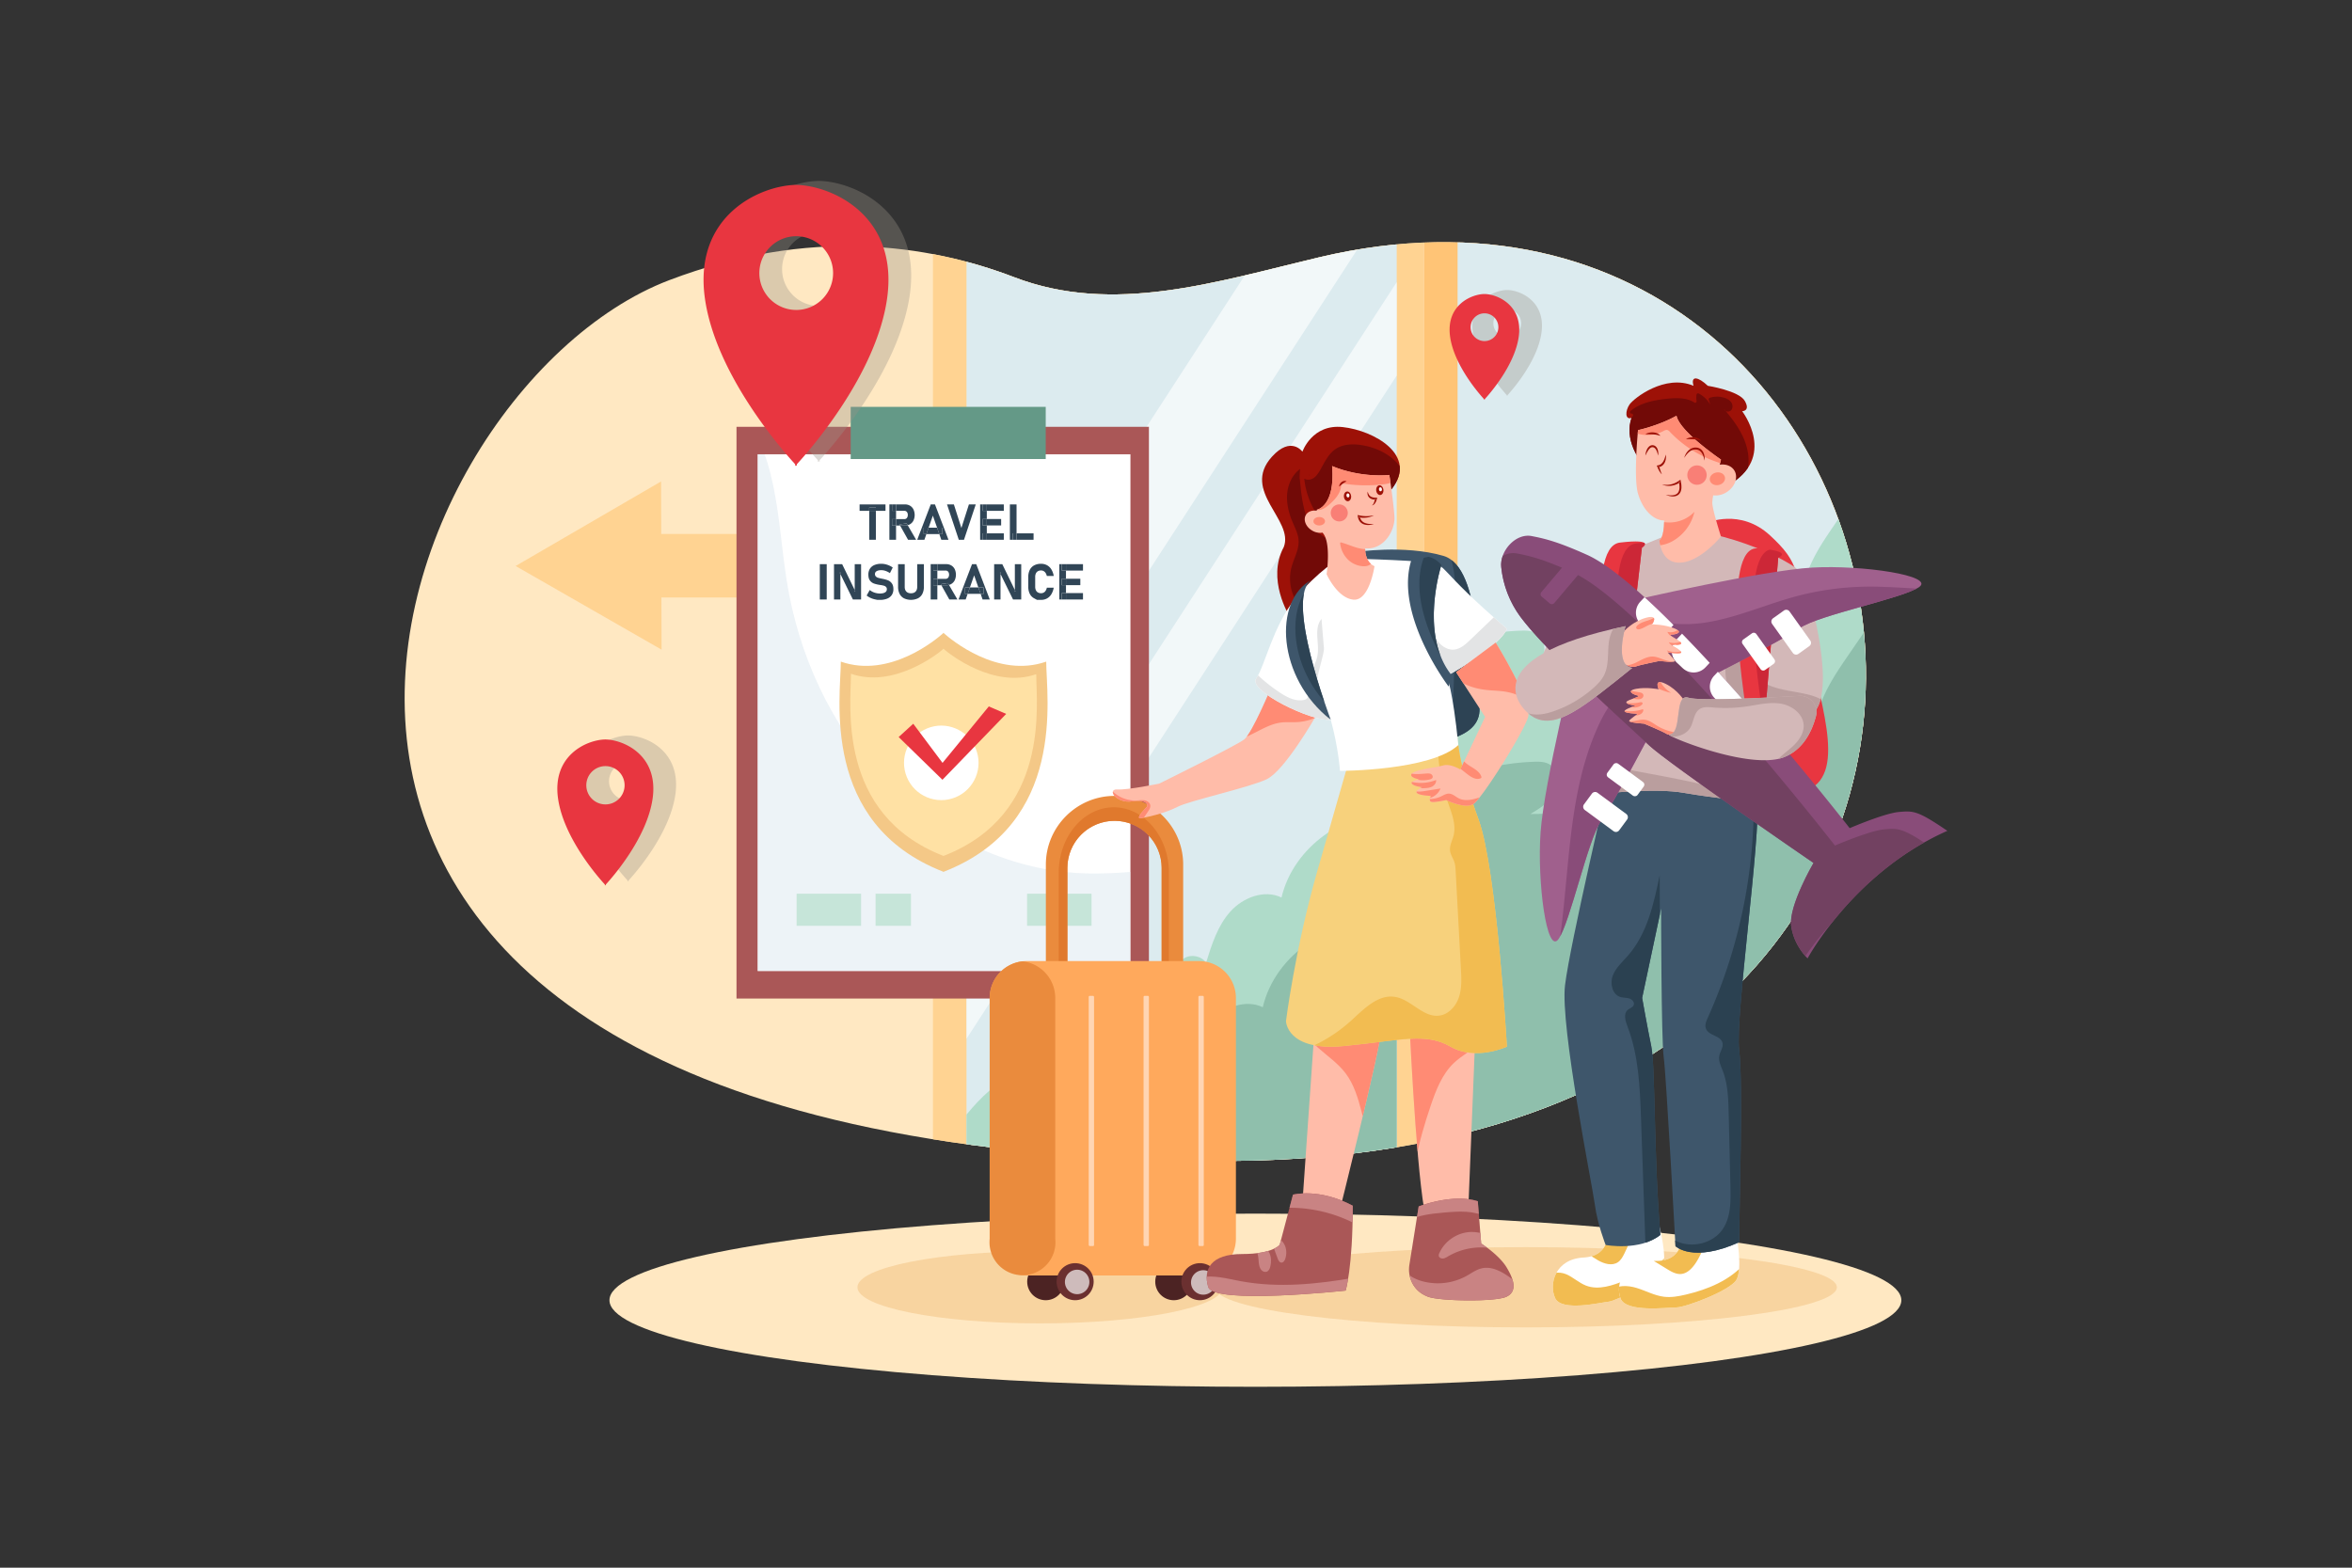 <svg xmlns="http://www.w3.org/2000/svg" xmlns:xlink="http://www.w3.org/1999/xlink" viewBox="0 0 4680 3120"><rect x="0" y="0" width="4680" height="3120" fill="#333333" stroke="none"/><defs><style>.cls-1{fill:none;}.cls-12,.cls-2{fill:#fff;}.cls-2{opacity:0;}.cls-3{fill:#ffe8c2;}.cls-4{clip-path:url(#clip-path);}.cls-5{fill:#ffc476;}.cls-6{fill:#dcebef;}.cls-7{fill:#ffd392;}.cls-8{fill:#afdbc9;}.cls-9{opacity:0.43;}.cls-10{fill:#649987;}.cls-11{opacity:0.63;}.cls-13{opacity:0.4;}.cls-14{fill:#edb66e;}.cls-15{fill:#aa5757;}.cls-16{clip-path:url(#clip-path-2);}.cls-17{opacity:0.65;}.cls-18{fill:#e4ecf2;}.cls-19{fill:#304556;}.cls-20{fill:#f4c887;}.cls-21{fill:#ffe1a4;}.cls-22{fill:#e83640;}.cls-23{fill:#c6e5d9;}.cls-24{fill:#ea8b3d;}.cls-25{clip-path:url(#clip-path-3);}.cls-26{fill:#e0792d;}.cls-27{fill:#4c2323;}.cls-28{fill:#ffa95c;}.cls-29{fill:#ffd5b3;}.cls-30{fill:#6b3030;}.cls-31{opacity:0.67;}.cls-32{fill:#3e566b;}.cls-33{clip-path:url(#clip-path-4);}.cls-34{fill:#2d4354;}.cls-35{fill:#9d1107;}.cls-36{clip-path:url(#clip-path-5);}.cls-37{fill:#720a07;}.cls-38{fill:#ffbca9;}.cls-39{clip-path:url(#clip-path-6);}.cls-40{fill:#ff8b74;}.cls-41{clip-path:url(#clip-path-7);}.cls-42{clip-path:url(#clip-path-8);}.cls-43{fill:#f7d17c;}.cls-44{clip-path:url(#clip-path-9);}.cls-45{fill:#f2bc51;}.cls-46{clip-path:url(#clip-path-10);}.cls-47{fill:#e3e4e5;}.cls-48{clip-path:url(#clip-path-11);}.cls-49{clip-path:url(#clip-path-12);}.cls-50{clip-path:url(#clip-path-13);}.cls-51{clip-path:url(#clip-path-14);}.cls-52{fill:#c98383;}.cls-53{clip-path:url(#clip-path-15);}.cls-54{clip-path:url(#clip-path-16);}.cls-55{fill:#f97f76;}.cls-56{clip-path:url(#clip-path-17);}.cls-57{clip-path:url(#clip-path-18);}.cls-58{clip-path:url(#clip-path-19);}.cls-59{fill:#2b4151;}.cls-60{fill:#d3b8b8;}.cls-61{clip-path:url(#clip-path-20);}.cls-62{fill:#ba9e9e;}.cls-63{clip-path:url(#clip-path-21);}.cls-64{clip-path:url(#clip-path-22);}.cls-65{clip-path:url(#clip-path-23);}.cls-66{fill:#cc2737;}.cls-67{clip-path:url(#clip-path-24);}.cls-68{fill:#a0608d;}.cls-69{clip-path:url(#clip-path-25);}.cls-70{fill:#894c79;}.cls-71{clip-path:url(#clip-path-26);}.cls-72{clip-path:url(#clip-path-27);}.cls-73{fill:#724161;}.cls-74{clip-path:url(#clip-path-28);}.cls-75{clip-path:url(#clip-path-29);}.cls-76{clip-path:url(#clip-path-30);}.cls-77{clip-path:url(#clip-path-31);}.cls-78{opacity:0.35;}.cls-79{fill:#999187;}</style><clipPath id="clip-path"><path class="cls-1" d="M2624.85,512.11c-206.15,48.94-409.21,115.3-606.78,39.61-172.17-66-408-99.91-686.1,5.72C738.11,783,188.78,2285.35,2403.8,2310.34,4307,2331.82,3915.33,205.79,2624.85,512.11Z"/></clipPath><clipPath id="clip-path-2"><rect class="cls-1" x="1507.58" y="904.12" width="741.76" height="1028.47"/></clipPath><clipPath id="clip-path-3"><path class="cls-1" d="M2217.67,1584h0c-75.14,0-136.63,61.48-136.63,136.62v234.12a136.45,136.45,0,0,0,48.29,104,93.59,93.59,0,0,1-5.46-31.58V1727.39a93.8,93.8,0,0,1,93.8-93.8h0a93.81,93.81,0,0,1,93.8,93.8v299.76a93.59,93.59,0,0,1-5.46,31.58,136.44,136.44,0,0,0,48.28-104V1720.64C2354.29,1645.5,2292.81,1584,2217.67,1584Z"/></clipPath><clipPath id="clip-path-4"><path class="cls-1" d="M2696.25,1098.82s97.62-15.3,175.72,7.44,69.31,239.43,71.93,303.26-95,73.84-176.65,73.27S2696.25,1098.82,2696.25,1098.82Z"/></clipPath><clipPath id="clip-path-5"><path class="cls-1" d="M2591.56,898.94S2610.72,843.26,2672,850s150.91,55.83,96.62,123.86-104,146.13-104,146.13l-99.26,105.46s-45.56-72.56-11-136.68c21.09-54.11-85.43-111-23.63-179.71C2568.78,866.88,2591.56,898.94,2591.56,898.94Z"/></clipPath><clipPath id="clip-path-6"><path class="cls-1" d="M2617.26,2025.37,2590.64,2407l72.77,11.41s79.88-316.71,87-377.06S2617.26,2025.37,2617.26,2025.37Z"/></clipPath><clipPath id="clip-path-7"><path class="cls-1" d="M2803.64,2018.27s12.42,284,30.17,388.73c78.1,33.43,87,19.52,87,19.52L2938,2000Z"/></clipPath><clipPath id="clip-path-8"><path class="cls-1" d="M2530.28,1366.32s-38.54,93-54.7,105.4-169.07,87.85-169.07,87.85-62.16,12.85-83.29,11.61-2.49,28.59,29.83,23.62,29.84,9.94,29.84,9.94-24.87,24.86-13.68,23.62,49.73-9.94,73.35-22.38,141.72-38.07,177.77-55.08,97.34-124.75,97.34-124.75Z"/></clipPath><clipPath id="clip-path-9"><path class="cls-1" d="M2688.63,1498.55s-24.08,83.15-68,237-61.77,296.72-61.77,296.72,1.06,60.45,115.21,49.46,162.19-27.55,212.35,1.33,112,0,112,0-20-352.09-56.36-451.92-40.3-148.36-40.3-148.36Z"/></clipPath><clipPath id="clip-path-10"><path class="cls-1" d="M2666.06,1111s-43.52,24.85-88.33,79.8-60.9,134.88-78.17,159.41,111.71,86.84,148.34,82.25c15.41,55.86,18.37,101.78,18.37,101.78s180.53-.13,235.47-51.42c-11-110.84-22.89-137.37-22.89-137.37s106.32-58.12,119.55-94.08c-142.45-122-115.94-126-154.41-131.55S2666.06,1111,2666.06,1111Z"/></clipPath><clipPath id="clip-path-11"><path class="cls-1" d="M2647.9,1432.43s-97.08-253.78-34.34-280.3C2531.61,1190.77,2540.59,1349.11,2647.9,1432.43Z"/></clipPath><clipPath id="clip-path-12"><path class="cls-1" d="M2882.48,1366.32s-112.37-147.63-72.2-257.36c39.58-11.1,57.76,15.59,57.76,15.59s-43.94,135,18.34,216.63A85.2,85.2,0,0,1,2882.48,1366.32Z"/></clipPath><clipPath id="clip-path-13"><path class="cls-1" d="M2897.37,1337.71l57.73,89.09-49.39,104.53s-18.93-11.52-32.93-8.23l-14,3.29s-43.37,5.76-49.68,13.17,14.28,12.4,17.57,11.14-21.14,2.86-17.57,8.62,20.87,7.41,20.87,7.41-14.82,6.13-10.71,11.3,27.94,6,27.94,6-5,9,0,11.52,30.51-3.29,30.51-3.29,36.22,18.11,53.51,8.23,101-144,109.48-173.68S2976.16,1279,2976.16,1279Z"/></clipPath><clipPath id="clip-path-14"><path class="cls-1" d="M2572.8,2377.59s51.47-13.78,118.92,22c0,124.54-14.2,168.92-14.2,168.92s-262.7,28.4-273.35-7.1,5.33-65.68,67.45-65.68,74.8-18.62,74.8-18.62Z"/></clipPath><clipPath id="clip-path-15"><path class="cls-1" d="M2822.89,2401s67.22-26.33,117.63-10.35l6.72,84.16s35.29,22.34,50.41,47.19,21.85,48.13,0,58.68-132.75,9-156.27,0a72.24,72.24,0,0,1-9.58-4.52c-20.24-11.31-31.22-35.16-27.42-59Z"/></clipPath><clipPath id="clip-path-16"><path class="cls-1" d="M2774.64,1028c-1.69-27.84-10.13-82.77-10.13-82.77s-54.84,6.84-113.89-17.63c6.75,80.15-30.38,86.9-30.38,86.9s-.08.68-.16,1.89c-9.15-1.36-17.71,1.66-21.7,8.57-5.67,9.82,0,23.73,12.77,31.07a30.44,30.44,0,0,0,20.44,4c.42.58.86,1.16,1.31,1.73,16,20.25,6.75,81,6.75,81s21.09,47.25,53.15,50.63,42.18-66.66,42.18-66.66-18.56-5.9-18.56-35.43C2753.55,1094.67,2776.33,1055.86,2774.64,1028Z"/></clipPath><clipPath id="clip-path-17"><path class="cls-1" d="M3199.12,2444.59s9.29,55.08-48,58.12-69.48,53.46-56.63,80.86,89.92,8.7,106.21,7.06,96.22-42.49,107.21-65.46-7.57-90.79-7.57-90.79Z"/></clipPath><clipPath id="clip-path-18"><path class="cls-1" d="M3347.15,2456.4s4.95,55.79-55.69,53.07-78,46.26-66.82,74.83S3318.69,2602,3336,2602s105.19-32.66,118.8-54.43,0-91.16,0-91.16Z"/></clipPath><clipPath id="clip-path-19"><path class="cls-1" d="M3201.54,1548.88s-77.55,330.17-87.45,411.8,54.45,399.12,59.4,437.22,21.45,79.82,21.45,79.82,67.65,12.7,108.9-20c-13.2-152.39-9.9-335.62-18.15-375.53s-18.15-96.15-18.15-96.15l37.73-177.79s.22,261.24,5.17,295.71,23.43,376.15,23.43,376.15,34.32,33.85,126.72-7.87c0-61.68,8.25-317.48,0-382.79s42.9-420.89,36.3-500.71S3201.54,1548.88,3201.54,1548.88Z"/></clipPath><clipPath id="clip-path-20"><path class="cls-1" d="M3325.39,1061.55s-42,17.75-70.22,28.4-62,16-104.58,79.87-106.5,140.23-81.65,198.8,136.68,24.85,136.68,24.85-15.37,182.83-11.24,184.6,96.79-10.65,157,0,139.76,17.75,139.76,17.75l39.34-97.62s51.48-30.18,85.2-88.75-16-236.08-30.17-266.25S3385,1037.22,3325.39,1061.55Z"/></clipPath><clipPath id="clip-path-21"><path class="cls-1" d="M3398.2,767.79s62.13,9.76,73.67,30.17-5.33,20.41-5.33,20.41,71.49,92.3-29.49,148.22-218.12-57.69-190.61-134.9c-13.31,4.43-12.59-14.2-4.07-26.63s70.58-61.24,127.41-37.27C3363.63,746.49,3379.57,750,3398.2,767.79Z"/></clipPath><clipPath id="clip-path-22"><path class="cls-1" d="M3450.84,936.16c-5.71-9.08-17-13-28.85-11.36,1.44-6.18,2.39-10.13,2.39-10.13s-81.87-55.25-88.52-87.2c-36,20-76.55,28.62-76.55,28.62s-9.32,94.52,0,126.47,30.62,53.25,51.92,53.25c0,34.61-9.32,39.94-9.32,39.94s2.66,46.59,42.6,43.93,79.87-51.92,79.87-51.92-17.3-53.8-17.3-67.5a104.61,104.61,0,0,1,1.85-14.45c8.43,1.13,18-.87,26.68-6.3C3452.42,969,3459.24,949.55,3450.84,936.16Z"/></clipPath><clipPath id="clip-path-23"><path class="cls-1" d="M3471.65,1394.34s-48-308.67,25.83-303,40.85,18.31,40.85,18.31l-23.86,284.67Z"/></clipPath><clipPath id="clip-path-24"><path class="cls-1" d="M3205.62,1393.47s-55.67-305.12,17.85-313.66,43.6,10.15,43.6,10.15l-34.52,297.83Z"/></clipPath><clipPath id="clip-path-25"><path class="cls-1" d="M3136.45,1299.4s-63.9,257.37-71,356.77,12.42,244.95,35.5,213,58.57-198.8,85.2-236.07,110-197,110-197Z"/></clipPath><clipPath id="clip-path-26"><path class="cls-1" d="M3248.43,1195.05s258.33-59.9,357.83-65.46,244.73,16.23,212.42,38.8-199.68,55.49-237.36,81.53-198.71,107-198.71,107Z"/></clipPath><clipPath id="clip-path-27"><path class="cls-1" d="M3874.85,1653.51c-186.38,82.54-278.1,253.82-278.1,253.82s-27.34-24.84-32.67-64.78,44.52-125.14,44.52-125.14-287.55-197-327.49-234.3q-2.88-2.67-6.55-6.07c-28.22-26.12-90.34-82.75-147.45-139.06-41.45-40.87-80.27-81.53-101.6-110.2a200.84,200.84,0,0,1-38.31-99c-3.44-32.19,28.73-68.08,60.49-61.91,27.42,5.33,52.45,11.45,110.07,37.28,30.78,13.79,70.61,44.38,114.51,84.4,18.59,16.93,37.92,35.57,57.62,55.33q8.46,8.5,17,17.25c18.23,18.66,36.68,38.18,55.06,58.07,5.45,5.88,10.89,11.82,16.32,17.76,18,19.81,36,39.85,53.43,59.74,113.64,129.37,208.8,251.48,208.8,251.48s68.51-29.53,97.8-32.2S3816.27,1613.57,3874.85,1653.51Z"/></clipPath><clipPath id="clip-path-28"><path class="cls-1" d="M3352.05,1395.55s-13-22.37-37.69-34.54-13.91,10.74-13.91,10.74-24.38-4.81-45.09-.79-5,11.68,3.7,13.41-20.31,7.71-22.79,12.65,18.8,7.37,18.8,7.37-22,6.46-22.51,10.89,26.48,5.28,26.48,5.28-14.61,9.76-17.22,13.76,29.59,5.9,29.59,5.9,37.53,15.62,44.14,20S3366.09,1471.54,3352.05,1395.55Z"/></clipPath><clipPath id="clip-path-29"><path class="cls-1" d="M3321.4,1461.81c-11.2.54,158.9,71.89,228.12,45.26,38.54-14.82,56-51.75,63.83-81.58,5.63-21.3-11.34-41.83-33.33-40.55-67.31,3.94-198.42,10.53-220.38,3.65C3329.87,1379.27,3348.87,1460.48,3321.4,1461.81Z"/></clipPath><clipPath id="clip-path-30"><path class="cls-1" d="M3232,1255.8s17.09-19.41,43.72-26.51,11.54,13.25,11.54,13.25,24.85.06,44.37,8,2.59,12.42-6.25,12.42,18.41,11.54,19.87,16.86-19.87,3.55-19.87,3.55,20.33,10.65,20,15.09-27,0-27,0,12.42,12.43,14.2,16.86-30.18,0-30.18,0-39.85,8-47.18,11S3203.38,1327.57,3232,1255.8Z"/></clipPath><clipPath id="clip-path-31"><path class="cls-1" d="M3234.48,1246.15s-23.37,78.62,13.36,83.14c-96.85,77.83-150.51,122.46-195.36,98.55C3022.57,1411.9,2928.92,1309.9,3234.48,1246.15Z"/></clipPath></defs><title>03</title><g id="_03" data-name="03"><rect id="_03-2" data-name="03" class="cls-2" width="4680" height="3120"/><path class="cls-3" d="M2624.85,512.11c-206.15,48.94-409.21,115.3-606.78,39.61-172.17-66-408-99.91-686.11,5.72C738.11,783,188.78,2285.35,2403.8,2310.34,4307,2331.82,3915.33,205.79,2624.85,512.11Z"/><g class="cls-4"><rect class="cls-5" x="2833.52" y="378.99" width="977.14" height="2171.42"/><rect class="cls-6" x="2900.3" y="453.16" width="856.07" height="2023.07"/><rect class="cls-7" x="1856.38" y="378.99" width="977.14" height="2171.42"/><rect class="cls-6" x="1923.16" y="453.16" width="856.07" height="2023.07"/><polygon class="cls-7" points="1315.4 958.17 1025.98 1126.43 1316.41 1292.95 1316.1 1189.04 1585.93 1189.04 1585.93 1062.66 1315.72 1062.66 1315.4 958.17"/><path class="cls-8" d="M2549.94,1786.25c-34-16.51-76.65-.16-101.87,28s-37,65.52-48.19,101.65c-9.42-13.41-29.85-17.49-43.69-8.7s-18.88,29-10.76,43.24c-26.92-5.67-51.36,20.55-53.51,46.62-15.61-25.62-51.71-40.13-81.77-30.94-39.62,12.14-64.67,53.78-68.59,95-3.27,34.37,7.62,71.49,31.72,95.19-14.06-.86-30,7.69-28.57,22.52-16.32-39.11-66.35-55.46-107.54-45.56s-74.58,39.81-102.62,71.57q-5.82,6.6-11.39,13.37v258h856.07v-856.9C2677.05,1611.88,2573.4,1685.93,2549.94,1786.25Z"/><g class="cls-9"><path class="cls-10" d="M2512.66,2004.58c-34-16.51-76.65-.16-101.86,28s-37,65.52-48.19,101.65c-9.43-13.42-29.85-17.49-43.7-8.71s-18.87,29-10.75,43.24c-26.92-5.67-51.36,20.56-53.52,46.62-15.6-25.61-51.7-40.12-81.76-30.94-39.62,12.15-64.68,53.79-68.59,95.06-3.28,34.37,7.61,71.48,31.71,95.18-14.06-.85-30,7.7-28.57,22.53-16.32-39.12-66.35-55.46-107.54-45.56-29.23,7-54.5,24.12-76.73,44.76v79.82h856.07V1871.5l-22.39-32.16C2650.05,1823.07,2537.27,1899.38,2512.66,2004.58Z"/></g><path class="cls-8" d="M3686.35,991.65q-19.14,27.89-38.26,55.78c-32.62,47.56-66.72,100.46-61.05,157.86,1.73,17.63,7.05,36.51-1.09,52.24-7.38,14.3-23.57,21.28-38,28.33-76.07,37.12-135.42,107.06-159.65,188.16-25.72-7.56-56,6.5-66.8,31,10.31-34,20.69-68.9,18.35-104.34s-20.18-72.1-52.56-86.74c-33.82-15.29-75-2.69-103.31,21.3s-46.46,57.56-63.95,90.28q-32-10.45-63.95-21c14.88-9.27,21.64-29.72,15.2-46q-26.36.33-52.69.62c18.48-11.11,37.81-23,48.3-41.88s8-46.76-10.81-57.25c-9.22-5.14-20.32-5.24-30.83-4.84a472.43,472.43,0,0,0-124.9,21.51V2476.24h856.07V928.34a121.31,121.31,0,0,0-34.58,20.32C3707.59,960.72,3696.89,976.29,3686.35,991.65Z"/><g class="cls-9"><path class="cls-10" d="M3713,1252.58l-38.26,55.78c-32.61,47.55-66.72,100.46-61.05,157.86,1.73,17.62,7.06,36.5-1.09,52.24-7.38,14.29-23.56,21.27-38.05,28.33-76.06,37.11-135.41,107-159.64,188.15-25.72-7.56-56,6.5-66.8,31,10.3-34,20.68-68.91,18.34-104.34s-20.18-72.1-52.56-86.75c-33.81-15.28-75-2.69-103.3,21.3s-46.46,57.57-63.95,90.29q-32-10.47-64-21c14.89-9.26,21.65-29.71,15.21-46q-26.37.32-52.7.61c18.48-11.1,37.81-23,48.3-41.88s8-46.75-10.81-57.24c-9.21-5.14-20.31-5.25-30.83-4.85a473.25,473.25,0,0,0-137.7,25.72,52.71,52.71,0,0,0-13.82,7.46v926.92h856.07V1203.43c-2.74,1.92-5.38,4-8,6.15C3734.22,1221.64,3723.52,1237.22,3713,1252.58Z"/></g><g class="cls-11"><polygon class="cls-12" points="1923.16 1401.84 1923.16 1695.43 2728.86 453.16 2538.44 453.16 1923.16 1401.84"/><polygon class="cls-12" points="1923.16 2067.28 2779.23 747.34 2779.23 561.42 1923.16 1881.38 1923.16 2067.28"/></g></g><ellipse class="cls-3" cx="2497.98" cy="2587.68" rx="1285.28" ry="172.32"/><g class="cls-13"><ellipse class="cls-14" cx="2069.54" cy="2561.92" rx="363.41" ry="71.88"/></g><g class="cls-13"><ellipse class="cls-14" cx="3035.98" cy="2561.92" rx="619" ry="79.87"/></g><rect class="cls-15" x="1465.48" y="849.44" width="820.64" height="1137.85"/><rect class="cls-12" x="1507.58" y="904.12" width="741.76" height="1028.47"/><g class="cls-16"><g class="cls-17"><path class="cls-18" d="M2459.55,1742.15c-30-16.55-66.06-17-100.29-15.22-68,3.47-135.8,13.8-203.83,11.15-149.95-5.87-294.34-76.88-398.42-185s-168.75-251.22-191.94-399.47c-19.19-122.6-16.86-262.12-105-349.45l-98.47,127.39c14.88,44.94,10.64,93.74,4.72,140.71-24.46,194.22-74.58,384.49-99.52,578.64-14.91,116-17.82,244,51.39,338.33,55.86,76.14,149,115.67,241,137.19,242.86,56.83,499,10.85,735.3-69,47.8-16.16,95.8-34,136.84-63.4s74.91-71.84,83.9-121.49S2503.75,1766.51,2459.55,1742.15Z"/></g></g><rect class="cls-10" x="1692.69" y="809.73" width="388.09" height="103.84"/><rect class="cls-19" x="1729.56" y="1016.68" width="13.25" height="57.56"/><rect class="cls-19" x="1729.56" y="1009.67" width="13.25" height="7.01"/><polygon class="cls-19" points="1710.4 1016.68 1729.56 1016.68 1729.56 1009.67 1742.81 1009.67 1742.81 1016.68 1761.97 1016.68 1761.97 1003.91 1710.4 1003.91 1710.4 1016.68"/><rect class="cls-19" x="1774.98" y="1003.86" width="7.98" height="12.77"/><polygon class="cls-19" points="1774.98 1033.17 1782.96 1033.17 1782.96 1016.63 1774.98 1016.63 1774.98 1003.86 1769.7 1003.86 1769.7 1074.24 1782.96 1074.24 1782.96 1045.94 1774.98 1045.94 1774.98 1033.17"/><path class="cls-19" d="M1806.1,1045.24l-2.15-3.7-14.17,2.23,1.22,2.17h9.52A21.38,21.38,0,0,0,1806.1,1045.24Z"/><rect class="cls-19" x="1774.98" y="1033.17" width="7.98" height="12.77"/><path class="cls-19" d="M1800.52,1045.94H1791l15.85,28.3h16.06l-16.81-29A21.38,21.38,0,0,1,1800.52,1045.94Z"/><path class="cls-19" d="M1804,1041.54l2.15,3.7a18.25,18.25,0,0,0,4.6-1.91,17.57,17.57,0,0,0,6.84-7.38,26.44,26.44,0,0,0,0-22.1,17.65,17.65,0,0,0-6.82-7.38,19.6,19.6,0,0,0-10.2-2.61H1783v12.77h16.49a6.44,6.44,0,0,1,3.63,1,6.51,6.51,0,0,1,2.39,2.9,10.45,10.45,0,0,1,.85,4.35,11.14,11.14,0,0,1-.89,4.36,6.71,6.71,0,0,1-2.4,2.9,6.41,6.41,0,0,1-3.58,1H1783v12.77h8l-1.22-2.17Z"/><polygon class="cls-19" points="1838 1050.2 1838 1062.97 1843.31 1062.97 1847.78 1050.2 1838 1050.2"/><polygon class="cls-19" points="1875 1050.2 1864.6 1050.2 1869.07 1062.97 1875 1062.97 1875 1050.2"/><polygon class="cls-19" points="1851.98 1003.91 1825.09 1074.24 1839.36 1074.24 1843.31 1062.97 1838 1062.97 1838 1050.2 1847.78 1050.2 1856.19 1026.21 1864.6 1050.2 1875 1050.2 1875 1062.97 1869.07 1062.97 1873.02 1074.24 1887.29 1074.24 1860.4 1003.91 1851.98 1003.91"/><polygon class="cls-19" points="1847.78 1050.2 1843.31 1062.97 1869.07 1062.97 1864.6 1050.2 1847.78 1050.2"/><polygon class="cls-19" points="1912.97 1050.83 1898.03 1003.91 1884.39 1003.91 1907.8 1074.24 1918.15 1074.24 1941.56 1003.91 1927.92 1003.91 1912.97 1050.83"/><rect class="cls-19" x="1963.52" y="1061.47" width="33.86" height="12.77"/><rect class="cls-19" x="1955.05" y="1061.47" width="8.46" height="12.77"/><rect class="cls-19" x="1963.52" y="1032.93" width="28.54" height="12.77"/><rect class="cls-19" x="1955.05" y="1032.93" width="8.46" height="12.77"/><polygon class="cls-19" points="1955.06 1003.91 1950.27 1003.91 1950.27 1074.24 1955.06 1074.24 1955.06 1061.47 1963.52 1061.47 1963.52 1045.7 1955.06 1045.7 1955.06 1032.93 1963.52 1032.93 1963.52 1016.68 1955.06 1016.68 1955.06 1003.91"/><rect class="cls-19" x="1963.52" y="1003.91" width="33.86" height="12.77"/><rect class="cls-19" x="1955.05" y="1003.91" width="8.46" height="12.77"/><polygon class="cls-19" points="2022.72 1061.47 2022.72 1003.91 2009.47 1003.91 2009.47 1074.24 2015.37 1074.24 2015.37 1061.47 2022.72 1061.47"/><rect class="cls-19" x="2022.72" y="1061.47" width="33.86" height="12.77"/><rect class="cls-19" x="2015.37" y="1061.47" width="7.35" height="12.77"/><rect class="cls-19" x="1631.25" y="1122.78" width="13.74" height="70.33"/><polygon class="cls-19" points="1671.01 1140 1672.17 1142.36 1672.17 1138.74 1671.01 1140"/><polygon class="cls-19" points="1701.87 1176.66 1700.71 1174.27 1700.71 1177.92 1701.87 1176.66"/><polygon class="cls-19" points="1700.71 1174.27 1701.87 1176.66 1700.71 1177.92 1700.71 1174.27 1675.7 1122.78 1659.5 1122.78 1659.5 1193.06 1672.17 1193.06 1672.17 1142.36 1671.01 1140 1672.17 1138.74 1672.17 1142.36 1697.08 1193.06 1713.38 1193.06 1713.38 1122.78 1700.71 1122.78 1700.71 1174.27"/><path class="cls-19" d="M1767.29,1155.12a58.3,58.3,0,0,0-11.15-3.17c-.2,0-.38-.08-.56-.12a4.61,4.61,0,0,0-.56-.12,2.33,2.33,0,0,0-.38-.08,2.66,2.66,0,0,1-.39-.07,67.84,67.84,0,0,1-7.21-1.74,10.41,10.41,0,0,1-4.3-2.59,6.56,6.56,0,0,1-1.74-4.81v-.05a6.23,6.23,0,0,1,3.34-5.63q3.33-2,9.43-2a25.48,25.48,0,0,1,8.49,1.55,35.3,35.3,0,0,1,8.48,4.35l5.62-11.22a43.5,43.5,0,0,0-7.16-4,41.66,41.66,0,0,0-7.72-2.51,35.74,35.74,0,0,0-7.71-.87,35,35,0,0,0-14,2.53,19.29,19.29,0,0,0-8.85,7.38,21.46,21.46,0,0,0-3.05,11.66v0q0,7.68,3.24,11.87a17.19,17.19,0,0,0,7.89,5.85,64.36,64.36,0,0,0,11.7,2.78l1.07.15a.85.85,0,0,0,.26.05.71.71,0,0,1,.27,0,50.22,50.22,0,0,1,6.58,1.4,9.58,9.58,0,0,1,4.16,2.42,6.12,6.12,0,0,1,1.59,4.45v0A6.91,6.91,0,0,1,1761,1179q-3.57,2.2-10.06,2.2a33.63,33.63,0,0,1-10.93-1.81,29.83,29.83,0,0,1-9.38-5.15l-6.15,10.93a34.54,34.54,0,0,0,7.57,4.71,42.32,42.32,0,0,0,9,3l4.81,1h5a37.51,37.51,0,0,0,14.49-2.51,19.66,19.66,0,0,0,9.16-7.3,20.5,20.5,0,0,0,3.15-11.52v-.09q0-7.15-3-11.3A17.39,17.39,0,0,0,1767.29,1155.12Z"/><path class="cls-19" d="M1825.06,1168q0,6-3.26,9.38t-9.22,3.34q-5.89,0-9.14-3.34t-3.24-9.38v-45.23H1787v44.89a30.83,30.83,0,0,0,3,14.15,20.38,20.38,0,0,0,8.75,8.94,33,33,0,0,0,27.79,0,20.49,20.49,0,0,0,8.8-8.94,30.57,30.57,0,0,0,3-14.15v-44.89h-13.26Z"/><path class="cls-19" d="M1882.67,1164.81h-9.52l15.86,28.3h16.06l-16.82-29A21.33,21.33,0,0,1,1882.67,1164.81Z"/><polygon class="cls-19" points="1857.13 1152.04 1865.11 1152.04 1865.11 1135.5 1857.13 1135.5 1857.13 1122.73 1851.86 1122.73 1851.86 1193.11 1865.11 1193.11 1865.11 1164.81 1857.13 1164.81 1857.13 1152.04"/><rect class="cls-19" x="1857.13" y="1122.73" width="7.98" height="12.77"/><path class="cls-19" d="M1888.25,1164.11l-2.15-3.7-14.17,2.23,1.22,2.17h9.52A21.33,21.33,0,0,0,1888.25,1164.11Z"/><path class="cls-19" d="M1886.1,1160.41l2.15,3.7a18.09,18.09,0,0,0,4.6-1.91,17.69,17.69,0,0,0,6.85-7.37,26.56,26.56,0,0,0,0-22.11,17.78,17.78,0,0,0-6.82-7.38,19.66,19.66,0,0,0-10.21-2.61h-17.56v12.77h16.5a6.43,6.43,0,0,1,3.62,1,6.53,6.53,0,0,1,2.4,2.9,10.62,10.62,0,0,1,.84,4.35,11.14,11.14,0,0,1-.89,4.36,6.62,6.62,0,0,1-2.39,2.9,6.38,6.38,0,0,1-3.58,1h-16.5v12.77h8l-1.22-2.17Z"/><rect class="cls-19" x="1857.13" y="1152.04" width="7.98" height="12.77"/><polygon class="cls-19" points="1929.93 1169.07 1925.46 1181.84 1951.23 1181.84 1946.75 1169.07 1929.93 1169.07"/><polygon class="cls-19" points="1920.16 1169.07 1920.16 1181.84 1925.46 1181.84 1929.93 1169.07 1920.16 1169.07"/><polygon class="cls-19" points="1957.16 1169.07 1946.75 1169.07 1951.23 1181.84 1957.16 1181.84 1957.16 1169.07"/><polygon class="cls-19" points="1934.13 1122.78 1907.24 1193.11 1921.51 1193.11 1925.46 1181.84 1920.16 1181.84 1920.16 1169.07 1929.93 1169.07 1938.34 1145.08 1946.75 1169.07 1957.16 1169.07 1957.16 1181.84 1951.23 1181.84 1955.17 1193.11 1969.44 1193.11 1942.55 1122.78 1934.13 1122.78"/><polygon class="cls-19" points="2019.36 1174.27 2020.52 1176.66 2019.36 1177.92 2019.36 1174.27 1994.35 1122.78 1978.15 1122.78 1978.15 1193.06 1990.82 1193.06 1990.82 1142.36 1989.66 1140 1990.82 1138.74 1990.82 1142.36 2015.73 1193.06 2032.03 1193.06 2032.03 1122.78 2019.36 1122.78 2019.36 1174.27"/><polygon class="cls-19" points="2020.52 1176.66 2019.36 1174.27 2019.36 1177.92 2020.52 1176.66"/><polygon class="cls-19" points="1989.66 1140 1990.82 1142.36 1990.82 1138.74 1989.66 1140"/><path class="cls-19" d="M2061.18,1141.28a9.79,9.79,0,0,1,4-4.45,12.41,12.41,0,0,1,6.33-1.52,10.24,10.24,0,0,1,5.15,1.3,11.47,11.47,0,0,1,3.92,3.78,17.75,17.75,0,0,1,2.4,5.95h13.73a35.86,35.86,0,0,0-4.71-13.14,23.37,23.37,0,0,0-8.64-8.29,24.32,24.32,0,0,0-11.85-2.85,28.45,28.45,0,0,0-13.73,3.09,20.62,20.62,0,0,0-8.71,9,30.93,30.93,0,0,0-3,14.2v19.3a30.93,30.93,0,0,0,3,14.2,20.45,20.45,0,0,0,8.71,8.94l5.7,3.07h8a24.22,24.22,0,0,0,11.83-2.85,23.44,23.44,0,0,0,8.61-8.29,36.44,36.44,0,0,0,4.76-13.14H2083a17.34,17.34,0,0,1-2.33,6,10.92,10.92,0,0,1-3.91,3.75,10.69,10.69,0,0,1-5.23,1.28,12.41,12.41,0,0,1-6.33-1.52,9.79,9.79,0,0,1-4-4.43,16.2,16.2,0,0,1-1.38-7v-19.3A16.4,16.4,0,0,1,2061.18,1141.28Z"/><rect class="cls-19" x="2112.62" y="1180.34" width="8.46" height="12.77"/><rect class="cls-19" x="2112.62" y="1151.8" width="8.46" height="12.77"/><rect class="cls-19" x="2121.08" y="1151.8" width="28.54" height="12.77"/><rect class="cls-19" x="2121.08" y="1180.34" width="33.86" height="12.77"/><rect class="cls-19" x="2121.08" y="1122.78" width="33.86" height="12.77"/><rect class="cls-19" x="2112.62" y="1122.78" width="8.46" height="12.77"/><polygon class="cls-19" points="2112.62 1122.78 2107.83 1122.78 2107.83 1193.11 2112.62 1193.11 2112.62 1180.34 2121.08 1180.34 2121.08 1164.57 2112.62 1164.57 2112.62 1151.8 2121.08 1151.8 2121.08 1135.55 2112.62 1135.55 2112.62 1122.78"/><path class="cls-20" d="M1878.21,1260.33c0-1-1.61-1-1.61,0-13.21,11.79-106.47,90.51-203.53,56.4,0,69.4-41.68,322.17,203.38,418,0,.53,1.92.53,1.92,0,245.06-95.82,203.38-348.59,203.38-418C1984.69,1350.84,1891.43,1272.12,1878.21,1260.33Z"/><path class="cls-21" d="M1878.11,1291.83c0-.83-1.4-.83-1.4,0-11.46,10.22-99.3,78.59-183.46,49,0,60.18-29.16,279.25,183.32,362.33,0,.46,1.67.46,1.67,0,212.49-83.08,183.67-301.28,183.67-361.45C1977.75,1371.29,1889.57,1302.05,1878.11,1291.83Z"/><circle class="cls-12" cx="1872.96" cy="1518.25" r="74.15" transform="translate(-438.44 832.32) rotate(-22.5)"/><polygon class="cls-22" points="1875.45 1518.29 1817.18 1440.37 1788.15 1466.86 1875.27 1551.89 2002.11 1420.8 1967.5 1405.93 1875.45 1518.29"/><rect class="cls-23" x="1585.1" y="1778.65" width="128.28" height="63.9"/><rect class="cls-23" x="1742.2" y="1778.65" width="70.43" height="63.9"/><rect class="cls-23" x="2043.69" y="1778.65" width="128.28" height="63.9"/><path class="cls-24" d="M2217.67,1584c-75.14,0-136.62,61.48-136.62,136.62v234.12a136.44,136.44,0,0,0,48.28,104,93.59,93.59,0,0,1-5.46-31.58V1727.39a93.8,93.8,0,1,1,187.6,0v299.76a93.59,93.59,0,0,1-5.46,31.58,136.44,136.44,0,0,0,48.28-104V1720.64C2354.29,1645.5,2292.81,1584,2217.67,1584Z"/><g class="cls-25"><path class="cls-26" d="M2216.28,1606.7c-60.29,0-109.62,58.54-109.62,130.1v222.93c0,39.54,15.08,75.09,38.74,99a104.29,104.29,0,0,1-4.38-30.07V1743.23c0-49.33,33.69-89.32,75.26-89.32s75.26,40,75.26,89.32v285.43a104.29,104.29,0,0,1-4.39,30.07c23.66-23.91,38.74-59.46,38.74-99V1736.8C2325.89,1665.24,2276.57,1606.7,2216.28,1606.7Z"/></g><circle class="cls-27" cx="2080.78" cy="2550.8" r="36.88"/><circle class="cls-27" cx="2335.58" cy="2550.8" r="36.88"/><path class="cls-28" d="M2386,1912.73H2042.5a70.26,70.26,0,0,0-8,.46,73.46,73.46,0,0,0-65.23,72.76V2465.2a73.47,73.47,0,0,0,65.23,72.77,72.65,72.65,0,0,0,8,.45H2386a73.45,73.45,0,0,0,73.22-73.22V1986A73.45,73.45,0,0,0,2386,1912.73Z"/><path class="cls-24" d="M2034.51,1913.19a73.46,73.46,0,0,0-65.23,72.76V2465.2a65.62,65.62,0,1,0,130.46,0V1986A73.46,73.46,0,0,0,2034.51,1913.19Z"/><rect class="cls-29" x="2166.3" y="1981.96" width="10.65" height="497.89" rx="2"/><rect class="cls-29" x="2275.47" y="1981.96" width="10.65" height="497.89" rx="2"/><rect class="cls-29" x="2384.63" y="1981.96" width="10.65" height="497.89" rx="2"/><circle class="cls-30" cx="2139.31" cy="2550.8" r="36.88"/><g class="cls-31"><path class="cls-12" d="M2143.31,2527a24.33,24.33,0,1,0,24.32,24.33A24.33,24.33,0,0,0,2143.31,2527Z"/></g><circle class="cls-30" cx="2387.59" cy="2550.8" r="36.88"/><g class="cls-31"><path class="cls-12" d="M2394.21,2528a24.33,24.33,0,1,0,24.33,24.33A24.33,24.33,0,0,0,2394.21,2528Z"/></g><path class="cls-32" d="M2872,1106.26c-78.1-22.74-175.72-7.44-175.72-7.44s-10.65,383.4,71,384,179.27-9.44,176.65-73.27S2950.07,1129,2872,1106.26Z"/><g class="cls-33"><path class="cls-34" d="M2889.41,1081l-14.69,1.71c20.33,35.09,21.71,77.66,21.67,118.21-.06,54.22-1.72,108.42-3.8,162.59-2,51.77-3.42,107.25,24.44,150.93,8.16,12.8,20.62,25,35.8,24.78,13.85-.22,25.68-11.27,31-24s5.39-27.07,5.07-40.91A915.12,915.12,0,0,0,2889.41,1081Z"/></g><path class="cls-35" d="M2672,850c-61.29-6.75-80.45,48.94-80.45,48.94s-22.78-32.06-60.75,10.12c-61.8,68.67,44.72,125.6,23.63,179.71-34.6,64.12,11,136.68,11,136.68L2664.66,1120s49.67-78.1,104-146.13S2733.3,856.75,2672,850Z"/><g class="cls-36"><path class="cls-37" d="M2605.05,945.81a10.23,10.23,0,0,0,.89.56c-.08-.76-.19-1.51-.25-2.27Z"/><path class="cls-37" d="M2784.29,926.61c-17.6-22.42-45.09-35.55-73.18-40.42-18.65-3.23-39.24-2.71-54.67,8.26-14.21,10.1-21.45,27.06-30.24,42.12-3.39,5.79-7.26,11.58-12.93,15.15-5.37,3.39-12.71,4.25-18,.86,4.49,46.94,31.22,91.32,70.74,117.07,8.67,5.65,18.34,10.56,28.68,10.71,16.43.24,30.5-11.35,41.86-23.23A294,294,0,0,0,2786.78,986c5.48-10.88,10.38-22.78,8.9-34.87C2794.58,942.08,2789.93,933.79,2784.29,926.61Z"/><path class="cls-37" d="M2685.15,1099.08l.76-.58c-27.19-18.88-59.88-28.14-78.7-55.36S2587,947.69,2586.06,953a180.34,180.34,0,0,1,.84-19.72c-15.21,11.24-23.87,29.92-25.64,48.75s2.77,37.8,10,55.27c5.27,12.68,12.09,25.21,12.7,38.93.81,18.25-9.43,35-14.13,52.62a89.36,89.36,0,0,0,9.47,67.87c4.93,8.28,11.49,16,20.18,20.14s19.76,4.29,27.45-1.53c4.31-3.26,7.21-8,10-12.62l37.81-62.48c7.72-12.76,15.67-26.26,16.2-41.16C2689,1099.15,2687.09,1099.13,2685.15,1099.08Z"/></g><path class="cls-38" d="M2617.26,2025.37,2590.64,2407l72.77,11.41s79.88-316.71,87-377.06S2617.26,2025.37,2617.26,2025.37Z"/><g class="cls-39"><path class="cls-40" d="M2689.67,1900l-106.31,122c2.74,25.11,20.12,46.14,39,62.93s40.21,31.29,55.37,51.49c16.38,21.81,24.33,48.66,31.24,75q17.05,65.1,28.17,131.57c-1.84-77.33,2.91-155.48,23.67-230,8.33-29.91,19.25-59.27,23.75-90s2-63.83-14.87-89.92S2719.2,1890.39,2689.67,1900Z"/></g><path class="cls-38" d="M2833.81,2407c78.1,33.43,87,19.52,87,19.52L2938,2000l-134.33,18.24S2816.06,2302.27,2833.81,2407Z"/><g class="cls-41"><path class="cls-40" d="M2962.16,1942c-55-31.81-133.24-13.67-168.62,39.08-25.54,38.09-28.57,86.71-27,132.54,3.39,102.38,25.22,203.14,47,303.24-9.66-72.73,9.53-146.11,33-215.63,10.5-31.1,22.63-63.07,46.4-85.7,15.54-14.8,35.19-24.69,51-39.24s27.75-36.74,21-57.12Z"/></g><path class="cls-38" d="M2475.58,1471.72c-16.16,12.43-169.07,87.85-169.07,87.85s-62.16,12.85-83.29,11.61-2.49,28.59,29.83,23.62,29.84,9.94,29.84,9.94-24.87,24.86-13.68,23.62,49.73-9.94,73.35-22.38,141.72-38.07,177.77-55.08,97.34-124.75,97.34-124.75l-87.39-59.83S2491.74,1459.29,2475.58,1471.72Z"/><g class="cls-42"><path class="cls-40" d="M2652.42,1375.28l-80.63-50.84c-19.66-12.4-39.48-24.88-61.16-33.27-4.72-1.83-9.87-3.48-14.78-2.23-4.07,1-7.38,3.92-10.35,6.89a104.91,104.91,0,0,0-26.09,43.73l-10.62,133.81c35.46-.3,64.31-30.6,99.46-35.29,11.15-1.49,22.49-.31,33.72-1a104.84,104.84,0,0,0,74.53-38.39c3.19-4,6.25-8.91,5-13.85C2660.36,1380.51,2656.24,1377.69,2652.42,1375.28Z"/><path class="cls-40" d="M2277.89,1592.91c-5.15-1-10.45-.1-15.69.18a64.72,64.72,0,0,1-42.95-13.52c-2.6-2-5.16-4.34-8.34-5.23s-7.24.19-8.42,3.28a7.69,7.69,0,0,0-.19,4c1.28,7.32,7.53,12.89,14.31,15.94s14.24,4.18,21.36,6.34c2.07.63,4.29,1.49,5.38,3.36.9,1.57.81,3.49.7,5.29l-1.14,17.48c-.43,6.63-.77,13.67,2.45,19.48s11.47,9.31,16.74,5.27l13.77-6.89c-3.73-1.11-5.61-5.57-5.13-9.43s2.72-7.25,4.89-10.48q4.41-6.53,8.8-13.06c2.47-3.66,5-7.77,4.45-12.13C2288.16,1597.54,2283,1593.92,2277.89,1592.91Z"/></g><path class="cls-43" d="M2901.74,1482.79l-213.11,15.76s-24.08,83.15-68,237-61.77,296.72-61.77,296.72,1.06,60.45,115.21,49.46,162.19-27.55,212.35,1.33,112,0,112,0-20-352.09-56.36-451.92S2901.74,1482.79,2901.74,1482.79Z"/><g class="cls-44"><path class="cls-45" d="M3003,1974c4.48-68.73-4.63-137.52-8.17-206.3-3.06-59.22-3-122.26-35.1-172.14-11.05-17.19-25.65-32.24-34-50.9-13-29.09-9-62.58-4.82-94.15L2876.44,1439l-12.9,1.35a350.39,350.39,0,0,0,16.81,154.6c7.67,22.19,17.74,45.55,11.9,68.29-2.58,10-8.23,19.74-6.92,30,1,7.92,6,14.7,8.52,22.29,2,6,2.32,12.37,2.66,18.67q5.2,97.18,10.42,194.38c1,18.86,2,38.24-4,56.16s-20.56,34.27-39.3,36.57c-32.06,3.94-55.71-32-87.57-37.29-34.31-5.69-62.49,24.52-88.28,47.84a299,299,0,0,1-64.2,44.34c-16.67,8.54-35.63,15.64-53.8,11.1-26.17-6.54-40.4-33.7-57.6-54.49a154.26,154.26,0,0,0-87-52.28c-4.64-1-10.05-1.49-13.56,1.69-2.36,2.13-3.22,5.44-3.83,8.57-9.37,48.7,18.17,99.54,59.14,127.5s92.8,35.92,142.32,33.18c46.36-2.57,93.45-13.74,138.6-2.92,45.66,10.94,86.3,43.82,133.24,42.51,29-.81,57.26-15.82,74.4-39.26,9.9-13.53,44-25.12,49.35-41C3019.17,2068,3000.05,2019.06,3003,1974Z"/></g><path class="cls-12" d="M2844,1119.79c-38.46-5.49-177.93-8.82-177.93-8.82s-43.52,24.85-88.33,79.8-60.9,134.88-78.17,159.41,111.71,86.84,148.34,82.25c15.41,55.86,18.37,101.78,18.37,101.78s180.53-.13,235.47-51.42c-11-110.84-22.89-137.37-22.89-137.37s106.32-58.12,119.55-94.08C2856,1129.29,2882.46,1125.29,2844,1119.79Z"/><g class="cls-46"><path class="cls-47" d="M2634.34,1289.54c-1.39-15.73-4.77-57.75-4.77-57.75-16.29,19.44-3.31,49.13-8.28,74s-28.08,46.88-21,71.08c1.19,4.05,3.17,8.61,1,12.22-1.52,2.52-4.61,3.59-7.51,4.12-16.66,3-33.1-5.56-47.2-14.92a339.07,339.07,0,0,1-61-51.85c-8,32.14,6.43,66.86,30.08,90.06s55.22,36.56,86.94,46.12c15.95,4.81,36.53,7.35,46.25-6.17,10-14-25.67-58.3-29.15-75.17C2614.39,1355.83,2635.55,1303.19,2634.34,1289.54Z"/><path class="cls-47" d="M2994.35,1222.18c-1.94-1.61-4-3.28-6.52-3.61-4-.55-7.57,2.47-10.51,5.28l-52.11,49.83c-9.35,8.94-19.84,18.4-32.75,19.19-10.46.65-20.59-4.8-27.85-12.37s-12.08-17.09-16.53-26.58a560.85,560.85,0,0,1-21.94-53.91l-5.33,9.35c-1.07,23.2,14.6,43.46,21.54,65.61,4.59,14.65,5.38,30.4,11.07,44.66s18.59,27.54,33.92,26.52c13.75-.92,23.92-12.51,33.92-22a152.23,152.23,0,0,1,44.41-29.38c11.08-4.8,22.87-8.35,32.7-15.34s17.61-18.6,15.8-30.53C3012.46,1237.67,3003.1,1229.41,2994.35,1222.18Z"/></g><path class="cls-32" d="M2610.63,1153.61c1-.5,1.94-1,2.93-1.48A25.91,25.91,0,0,0,2610.63,1153.61Z"/><path class="cls-32" d="M2610.63,1153.61c-78.78,41-68.74,196.51,37.27,278.82C2647.9,1432.43,2554,1186.84,2610.63,1153.61Z"/><g class="cls-48"><path class="cls-34" d="M2629.26,1147c1-.5,1.94-1,2.94-1.47A25.19,25.19,0,0,0,2629.26,1147Z"/><path class="cls-34" d="M2629.26,1147c-78.77,41-68.73,196.51,37.28,278.83C2666.54,1425.78,2572.59,1180.19,2629.26,1147Z"/></g><path class="cls-32" d="M2868,1124.55s-18.18-26.69-57.76-15.59c-40.17,109.73,72.2,257.36,72.2,257.36a85.2,85.2,0,0,0,3.9-25.14C2824.11,1259.51,2868,1124.55,2868,1124.55Z"/><g class="cls-49"><path class="cls-34" d="M2890.67,1125.88s-18.18-26.69-57.75-15.59c-40.18,109.73,72.19,257.36,72.19,257.36a85.2,85.2,0,0,0,3.9-25.14C2846.74,1260.84,2890.67,1125.88,2890.67,1125.88Z"/></g><path class="cls-38" d="M2897.37,1337.71l57.73,89.09-49.39,104.53s-18.93-11.52-32.93-8.23l-14,3.29s-43.37,5.77-49.68,13.17c-5.31,6.25,8.49,10.78,14.92,11.29,2.28-.43,3.59-.51,2.65-.15a7,7,0,0,1-2.65.15c-5.7,1.07-17.47,4.35-14.92,8.47,3.58,5.76,20.87,7.41,20.87,7.41s-14.82,6.13-10.71,11.3,27.94,6,27.94,6-5,9,0,11.52,30.51-3.29,30.51-3.29,36.22,18.11,53.51,8.23,101-144,109.48-173.68S2976.16,1279,2976.16,1279Z"/><path class="cls-38" d="M2826.68,1550.7c.94-.36-.37-.28-2.65.15A7,7,0,0,0,2826.68,1550.7Z"/><g class="cls-50"><path class="cls-40" d="M2970.35,1244.46a60.94,60.94,0,0,0-82.82,38.5l-16,25.84c3.39,18.79,15.83,35.21,31.63,45.93s34.71,16.14,53.68,18.31c14.13,1.61,28.47,1.5,42.43,4.2a108,108,0,0,1,53.44,27.45c-18.36-24.87-23.1-56.82-31.26-86.63S2998.67,1256.84,2970.35,1244.46Z"/><path class="cls-40" d="M2967.28,1583.54a9.21,9.21,0,0,0-4.55-.41c-10.1.91-19.69,4.66-29.53,7.08s-20.64,3.41-29.78-1c-7-3.33-12.94-9.68-20.64-9.75-5.49,0-10.38,3.16-15.33,5.53a53.92,53.92,0,0,1-32.5,4.42l-3.41,9.09c28.68,22.46,67.94,30.76,103.26,21.83,14.5-3.66,29.56-11.35,34.92-25.31C2971.27,1591,2971.26,1585.29,2967.28,1583.54Z"/><path class="cls-40" d="M2809.49,1572.67l7.6,9.8a31.95,31.95,0,0,0,49.22-13.16l-28.62,4.57C2828.25,1575.39,2818.11,1576.81,2809.49,1572.67Z"/><path class="cls-40" d="M2802,1554.1l1.73,4c4.84,9.91,18.29,11,29.31,10.59,5.56-.23,11.3-.56,16.26-3.07s9-7.79,8.22-13.3A80.88,80.88,0,0,1,2802,1554.1Z"/><path class="cls-40" d="M2847.51,1540.59c-2.54-1.4-5.61-1.36-8.51-1.18-14.73.91-31.33,3.84-42.75-5.52l.71,5.92a52.41,52.41,0,0,0,48.22,11.33c2-.56,4.19-1.39,5.19-3.23C2851.75,1545.35,2850.06,1542,2847.51,1540.59Z"/><path class="cls-40" d="M2908.49,1506.41c-.91-3.63-.72-7.55-2.19-11s-5.67-6.26-8.92-4.4l.76,32.79,21.1,16.56c7.79,6.12,17.81,12.57,26.86,8.55a2.83,2.83,0,0,0,1.54-1.27,3,3,0,0,0-.11-2.05C2941.6,1527.64,2913.09,1524.75,2908.49,1506.41Z"/></g><path class="cls-15" d="M2572.8,2377.59l-26.38,99.54s-12.67,18.62-74.8,18.62-78.1,30.18-67.45,65.68,273.35,7.1,273.35,7.1,14.2-44.38,14.2-168.92C2624.27,2363.81,2572.8,2377.59,2572.8,2377.59Z"/><g class="cls-51"><path class="cls-52" d="M2468,2549.66c-26.62-5-53.8-12.71-80.34-7.33l-7.58,3.91c-6.57,7.12-5.82,18.87-.52,27s14.12,13.22,23,17.11c26.21,11.49,55.21,14.74,83.76,16.49,56.29,3.46,113.53,1.5,167.8-13.81,12.14-3.43,24.51-7.75,33.72-16.38s14.48-22.61,9.57-34.24C2621.65,2555.77,2543.63,2563.82,2468,2549.66Z"/><path class="cls-52" d="M2504.7,2477.54l-10.19,6.23c5.23,3.41,7.8,9.76,8.85,15.92s.89,12.49,2.23,18.6c.8,3.66,2.21,7.32,4.89,9.94s6.82,4,10.3,2.59c4-1.61,5.92-6.12,6.93-10.3,2.17-8.95,2-18.7-1.95-27S2513.85,2478.52,2504.7,2477.54Z"/><path class="cls-52" d="M2531.34,2460.36l-3,6.4q6.93,18.88,13.85,37.75c1.4,3.81,3.72,8.31,7.78,8.34,3.72,0,6.17-3.84,7.38-7.35,3.27-9.5,2.86-20.38-1.91-29.22S2541.37,2461,2531.34,2460.36Z"/><path class="cls-52" d="M2683.23,2360.59c-25.31-15.67-56.74-18.2-86.36-15.22-24.85,2.5-49.63,8.7-71.34,21l15.09,38.45a283,283,0,0,1,164.46,35.3c3,1.67,6.65,3.41,9.53,1.62,1.84-1.14,2.65-3.35,3.22-5.44C2725.68,2407.63,2708.53,2376.27,2683.23,2360.59Z"/></g><path class="cls-15" d="M2947.24,2474.85l-6.72-84.16c-50.41-16-117.63,10.35-117.63,10.35l-18.51,116.15c-3.8,23.85,7.18,47.7,27.42,59a72.24,72.24,0,0,0,9.58,4.52c23.52,9,134.43,10.54,156.27,0s15.13-33.83,0-58.68S2947.24,2474.85,2947.24,2474.85Z"/><g class="cls-53"><path class="cls-52" d="M2907.71,2347.61c-51.2-3.69-105.08,17.13-135.44,58.53l28.08,23.9c22.08-11.88,47.79-14.54,72.76-16.8,29-2.63,60.06-4.63,85.59,9.45,4.82-15.93,8.53-33.81,1-48.65C2950.52,2355.88,2928,2349.07,2907.71,2347.61Z"/><path class="cls-52" d="M3008.77,2545.54c-17.8-13.39-39.36-26.44-61-21.16-10.74,2.62-19.85,9.47-29.5,14.86a118.51,118.51,0,0,1-88.42,10.6c-18.33-5.09-36.76-16.38-42.37-34.55l-19.36,9c-15.83,13.69-13.05,40.72.8,56.42s35.09,22.46,55.57,26.75a367.37,367.37,0,0,0,243.5-33.88C3045.7,2574,3026.57,2558.94,3008.77,2545.54Z"/><path class="cls-52" d="M2961.42,2458.22c-10.39-3.47-21.15-6.19-32.1-6.34-27.45-.39-54.33,16.93-65.32,42.07a10,10,0,0,0-1.16,5.4c.54,3.59,4.69,5.7,8.31,5.38s6.83-2.35,10-4.2a130,130,0,0,1,76.66-17.47c6.89.59,14.52,2.21,18.4,7.93l16.07-13.43C2985.11,2467.49,2973.13,2462.13,2961.42,2458.22Z"/></g><path class="cls-38" d="M2764.51,945.25s-54.84,6.84-113.89-17.63c6.75,80.15-30.38,86.9-30.38,86.9s-.08.68-.16,1.89c-9.15-1.36-17.71,1.66-21.7,8.57-5.67,9.82,0,23.73,12.77,31.07a30.44,30.44,0,0,0,20.44,4c.42.58.86,1.16,1.31,1.73,16,20.25,6.75,81,6.75,81s21.09,47.25,53.15,50.63,42.18-66.66,42.18-66.66-18.56-5.9-18.56-35.43c37.13,3.37,59.91-35.44,58.22-63.28S2764.51,945.25,2764.51,945.25Z"/><g class="cls-54"><path class="cls-40" d="M2736.92,896.61c-39.82-11.22-84.73-10.38-120.16,11-9.59,5.79-19.36,16.22-15.48,26.73l12.21,53,3.89,26.24c8.68,4.29,18.71-1.9,26.11-8.13,13.38-11.28,26.79-26.31,25-43.73a294.72,294.72,0,0,0,85.17,2c5.77-.7,11.7-1.64,16.63-4.72,12.74-7.95,13.31-27.69,4.62-39.94S2751.38,900.68,2736.92,896.61Z"/><path class="cls-40" d="M2719,1092.89c-17.16.29-33-8.51-49.53-13.08a1.89,1.89,0,0,0-2.77,2.38,53.77,53.77,0,0,0,14.6,30.61,47.23,47.23,0,0,0,30.62,14.14c4.06.23,8.26-.14,11.89-2,5.17-2.62,8.51-7.92,10.46-13.39,1.49-4.2,2.1-9.43-1-12.66Z"/><ellipse class="cls-40" cx="2624.96" cy="1037.37" rx="11.54" ry="8.43"/></g><path class="cls-35" d="M2674.19,957.31a11.32,11.32,0,0,0-4.79,2.18,13.12,13.12,0,0,0-3.35,3.9,10.13,10.13,0,0,0-1.39,4.93c1.45-1,2.65-2,3.82-3s2.26-1.85,3.36-2.71a41.7,41.7,0,0,1,3.42-2.39c1.2-.8,2.52-1.39,4.1-2.27A8.07,8.07,0,0,0,2674.19,957.31Z"/><path class="cls-35" d="M2744.5,965.82c-4,.42-6.69,5.11-6.12,10.46s4.25,9.34,8.21,8.91,6.69-5.11,6.12-10.46S2748.45,965.39,2744.5,965.82Z"/><path class="cls-35" d="M2680.25,978.19c-3.95.42-6.69,5.11-6.11,10.46s4.25,9.34,8.2,8.91,6.7-5.11,6.12-10.46S2684.21,977.76,2680.25,978.19Z"/><ellipse class="cls-12" cx="2746.82" cy="973.86" rx="2.96" ry="4" transform="translate(-88.62 300.27) rotate(-6.16)"/><path class="cls-12" d="M2681.69,982c-1.63.17-2.76,2.1-2.52,4.29s1.75,3.83,3.37,3.66,2.75-2.1,2.52-4.29S2683.31,981.77,2681.69,982Z"/><path class="cls-35" d="M2736.05,992c-.14.64-.25,1.29-.38,1.94,0,.13-.06.26-.09.4.81,0,1.62,0,2.43,0Z"/><path class="cls-35" d="M2735,990.34c-.92-.16-1.88-.22-2.79-.41a15.58,15.58,0,0,1-5-1.95,11.9,11.9,0,0,1-3.68-4c-.24-.41-.42-.86-.66-1.29s-.4-.92-.54-1.4a18.19,18.19,0,0,1-.78-3A12,12,0,0,0,2725,990.7a15.43,15.43,0,0,0,6.28,3.1c1.12.25,2.25.37,3.37.51h.91c0-.14.07-.27.09-.4.13-.65.24-1.3.38-1.94l2,2.33c-.81,0-1.62,0-2.43,0l-.33,1.52c-.31,1.27-.66,2.51-1.09,3.73a18.08,18.08,0,0,1-1.62,3.48,6.34,6.34,0,0,1-2.85,2.63,5.6,5.6,0,0,0,4-1.53,13.89,13.89,0,0,0,2.89-3.37,24.69,24.69,0,0,0,1.91-3.9,35.23,35.23,0,0,0,1.29-4.09l.59-2.19-2.54-.14C2736.9,990.4,2735.93,990.35,2735,990.34Z"/><path class="cls-35" d="M2703.32,1029.42c1,.2,2,.37,3,.53-.24-.89-.43-1.81-.59-2.73Z"/><path class="cls-35" d="M2715.11,1030.45c1.31-.1,2.62-.16,3.91-.34a44.68,44.68,0,0,0,7.64-1.59,34.94,34.94,0,0,0,7.16-2.92,72.74,72.74,0,0,1-7.51,1.19c-1.25.13-2.5.24-3.74.32s-2.5.1-3.74.11a56.81,56.81,0,0,1-7.39-.39,58.6,58.6,0,0,1-7.22-1.26l-2.82-.63.41,2.84a20.86,20.86,0,0,0,3.8,9.78,17.52,17.52,0,0,0,8.6,6.08,26.6,26.6,0,0,0,10,1.13,31.94,31.94,0,0,0,9.57-2.09,55.34,55.34,0,0,1-9.55,0,34.42,34.42,0,0,1-4.58-.73,22,22,0,0,1-4.29-1.4,15.62,15.62,0,0,1-6.64-5.27,15.37,15.37,0,0,1-2-3.78,15,15,0,0,1-.49-1.52c-1-.16-2-.33-3-.53l2.41-2.2c.16.92.35,1.84.59,2.73a39.64,39.64,0,0,0,4.85.49C2712.48,1030.52,2713.8,1030.48,2715.11,1030.45Z"/><path class="cls-55" d="M2664.86,1003.88a16.93,16.93,0,1,0,16.93,16.93A16.93,16.93,0,0,0,2664.86,1003.88Z"/><path class="cls-22" d="M3521.76,1065.35c-59.24-54.48-125.34-24.76-125.34-24.76-223.94,22.93-151.62,482.49-109.65,507s228.69,61,310.24,24.82,18.56-186.25-.81-309.67S3581,1119.82,3521.76,1065.35Z"/><path class="cls-12" d="M3199.12,2444.59s9.29,55.08-48,58.12-69.48,53.46-56.63,80.86,89.92,8.7,106.21,7.06,96.22-42.49,107.21-65.46-7.57-90.79-7.57-90.79Z"/><g class="cls-56"><path class="cls-45" d="M3233.42,2548.52c-24.81,9.8-52.53,19.67-77.43,10.11-14.24-5.46-25.6-16.71-39.63-22.69s-34-4-39.75,10.16l-3.54,48c26.26,14.5,53.75,29.37,83.73,30.58,21.27.86,42.16-5.28,62.37-12,27.46-9.11,55.33-19.85,76.4-39.68s33.94-50.9,24.78-78.34C3299.25,2522,3265.54,2535.83,3233.42,2548.52Z"/><path class="cls-45" d="M3230.05,2402.42c-9.36-7-23.9-8.87-32.13-.56l-56.25,87.94c14.07,1.59,25.66,11.19,37.88,18.35s28.34,11.85,40,3.78c5.9-4.1,9.43-10.75,12.63-17.2,7.44-15,14.37-30.75,15.58-47.47S3243.45,2412.48,3230.05,2402.42Z"/></g><path class="cls-12" d="M3347.15,2456.4s4.95,55.79-55.69,53.07-78,46.26-66.82,74.83S3318.69,2602,3336,2602s105.19-32.66,118.8-54.43,0-91.16,0-91.16Z"/><g class="cls-57"><path class="cls-45" d="M3471.92,2513.75c-29.38,34.38-73.64,52.47-117.66,62.8-14.12,3.31-28.67,6-43.06,4.26-18.9-2.25-36-11.8-54.22-17.43s-40.06-6.51-54.12,6.31l-38.56,2.21-11.18,7.42c23.55,49.73,82.43,75.55,137.42,73.52s106.52-27.09,153.08-56.4c14.91-9.38,30.14-20,38-35.7S3487.09,2522.69,3471.92,2513.75Z"/><path class="cls-45" d="M3342.41,2432.67c-13.28,9.09-21.42,23.79-29.08,37.95l-34.59,31.55,38.33,23.47c8.45,5.17,17.63,10.54,27.52,9.86,12.35-.84,22-10.84,29-21.1a135.62,135.62,0,0,0,18-38.85c4-14.05,5-30.87-4.91-41.58C3375.73,2422.17,3355.69,2423.57,3342.41,2432.67Z"/></g><path class="cls-32" d="M3496.89,1588.78c-6.6-79.82-295.35-39.9-295.35-39.9s-77.55,330.17-87.45,411.8,54.45,399.12,59.4,437.22,21.45,79.82,21.45,79.82,67.65,12.7,108.9-20c-13.2-152.39-9.9-335.62-18.15-375.53s-18.15-96.15-18.15-96.15l37.73-177.79s.22,261.24,5.17,295.71,23.43,376.15,23.43,376.15,34.32,33.85,126.72-7.87c0-61.68,8.25-317.48,0-382.79S3503.49,1668.6,3496.89,1588.78Z"/><g class="cls-58"><path class="cls-59" d="M3488.83,1557.81a1038.93,1038.93,0,0,1-90.62,467.47c-3.2,7.1-6.53,15.2-3.54,22.39,5.61,13.52,28.76,13.27,32.64,27.38,2.44,8.89-4.7,17.39-6.34,26.46-1.78,9.9,3.09,19.6,6.74,29,10.5,27,11.32,56.7,12,85.69q1.77,73,3.52,146c.69,28.32.87,58.53-14.32,82.44-21.26,33.44-72.52,42.7-104.14,18.82-14.2,27,4.47,62.45,32.22,75.19s60.39,8,89.41-1.52c18.39-6,36.69-14.19,50.09-28.15,19.36-20.17,25.7-49.26,29.89-76.9a872.24,872.24,0,0,0,6.06-212c-6.65-70.88-22-141.71-15.48-212.6,3.8-41.23,14.92-81.37,24-121.76a1265.71,1265.71,0,0,0,27.06-375.91Z"/><path class="cls-59" d="M3291.49,1936.23l11.35-72.16q-.18-61.17-.35-122.36c-11.71,56.62-24.73,116-62.69,159.56-11.16,12.81-24.57,24.46-30.67,40.31s-1,37.85,15.25,42.7c5.68,1.7,11.85,1.08,17.51,2.82s11,7.55,8.91,13.1c-1.84,4.89-8,6.32-11.94,9.73-8.89,7.64-4.71,21.89-.5,32.83,22.32,58,24.76,121.38,26.94,183.45q4.93,140.74,9.88,281.48c9.42,6.06,19.06-7.62,21.7-18.51C3340.6,2309.35,3272.51,2120.32,3291.49,1936.23Z"/></g><path class="cls-60" d="M3325.39,1061.55s-42,17.75-70.22,28.4-62,16-104.58,79.87-106.5,140.23-81.65,198.8,136.68,24.85,136.68,24.85-15.37,182.83-11.24,184.6,96.79-10.65,157,0,139.76,17.75,139.76,17.75l39.34-97.62s51.48-30.18,85.2-88.75-16-236.08-30.17-266.25S3385,1037.22,3325.39,1061.55Z"/><g class="cls-61"><path class="cls-62" d="M3602.68,1383.6c-23.94-6.59-49.08-8.37-72.7-16s-46.75-23-54.59-46.61c-3.17-9.55-3.61-19.78-3.55-29.85.24-40.12,20.61-137.35,20.61-137.35l-45.6,121.35c-5.16,13.72-10.35,27.56-12.56,42.05a107.06,107.06,0,0,0,15.63,73.38c20.07,31.19,56.72,52.63,65.23,88.72,1.24,5.31,2,11.15,5.88,15,5,5,13,4.59,20,3.55a227.12,227.12,0,0,0,68.5-21.69c20.8-10.46,42.35-29,39.49-52.12C3646.33,1402.38,3623.66,1389.38,3602.68,1383.6Z"/><path class="cls-62" d="M3520.16,1607.92c-85.18-43.34-181.74-57.12-275.59-75.2-6.68-1.28-13.49-2.65-19.38-6-16.7-9.64-20.66-31.87-20.53-51.16.31-43.73,12.37-86.37,21.19-129.19a885.84,885.84,0,0,0,18-197.67,813.06,813.06,0,0,1-42.78,139.5c-10.25,25.14-23.26,51.41-47.09,64.4-19.91,10.86-45.66,10.06-64.87-2a65.51,65.51,0,0,1-30-57.55l-45.35,99.43c30.32,24,68.59,44.58,79.17,81.8,5.58,19.63,2.12,40.64-2.64,60.49-4.65,19.36-8.79,43.91,7.33,55.61,5.87,4.26,13.29,5.64,20.45,6.89,132.86,23.11,268.1,38.2,402.54,27.56,2.68-.21,5.64-.57,7.42-2.59C3532.19,1617.45,3525.79,1610.79,3520.16,1607.92Z"/></g><path class="cls-35" d="M3471.87,798c-11.54-20.41-73.67-30.17-73.67-30.17-18.63-17.75-34.57-21.3-28.42,0-56.83-24-118.9,24.85-127.41,37.27s-9.24,31.06,4.07,26.63c-27.51,77.21,89.64,190.81,190.61,134.9s29.49-148.22,29.49-148.22S3483.4,818.37,3471.87,798Z"/><g class="cls-63"><path class="cls-37" d="M3433.76,818c-1.11-1.34-2.23-2.67-3.34-4A6.62,6.62,0,0,0,3433.76,818Z"/><path class="cls-37" d="M3433.76,818a6.62,6.62,0,0,1-3.34-4c1.11,1.33,2.23,2.66,3.34,4a9.25,9.25,0,0,0,10.32-1.05c4.09-3.8,4.14-10.65,1.24-15.42s-8.05-7.75-13.33-9.57a47.7,47.7,0,0,0-29.88-.29,3,3,0,0,0-2,3.74l3.14,10.4a55.32,55.32,0,0,0-23.08-22.65,3,3,0,0,0-4.39,2.2,38.64,38.64,0,0,0,.11,12.65,3,3,0,0,1-4.52,3.12c-14.17-9.56-34.38-9.52-52.15-7.76-26.51,2.64-54.58,7.81-74.84,24.59a3,3,0,0,0,2,5.28h.17a3,3,0,0,1,2.31,4.95c-23.15,26.45-26.66,68-11.84,100.34,16.19,35.38,50.58,60.1,87.69,71.79,29.78,9.39,62.7,11.15,92,.24s54.09-35.66,60.71-66.17c4.73-21.84.06-44.92-9.32-65.2C3459.42,850.45,3447,833.83,3433.76,818Z"/></g><path class="cls-38" d="M3422,924.8c1.44-6.18,2.39-10.13,2.39-10.13s-81.87-55.25-88.52-87.2c-36,20-76.55,28.62-76.55,28.62s-9.32,94.52,0,126.47,30.62,53.25,51.92,53.25c0,34.61-9.32,39.94-9.32,39.94s2.66,46.59,42.6,43.93,79.87-51.92,79.87-51.92-17.3-53.8-17.3-67.5a104.61,104.61,0,0,1,1.85-14.45,40.64,40.64,0,0,0,26.68-6.3c16.81-10.55,23.63-30,15.23-43.34C3445.13,927.08,3433.88,923.12,3422,924.8Z"/><g class="cls-64"><path class="cls-40" d="M3353.08,790.18c-18.63-11.89-39.41-22-61.5-22.36S3246,779,3238.1,799.64l8,58.29a67.82,67.82,0,0,0,63.27.19c2.61-1.4,5.47-3,8.34-2.31,2.08.52,3.64,2.17,5.11,3.72a232.59,232.59,0,0,0,101.7,62.57c7-25.86.41-54.16-13.7-76.94S3375.66,804.6,3353.08,790.18Z"/><path class="cls-40" d="M3321.73,1039.83c-7.93-.07-15.87-1.53-23.75-.59l-26.55,19.23c-3.64,2.61-4.57,8-3,12.15s5.13,7.38,9,9.65c15.29,8.94,35.19,5.34,50.66-3.3a90.25,90.25,0,0,0,43.5-58.44A68.59,68.59,0,0,1,3321.73,1039.83Z"/><path class="cls-40" d="M3414.85,940.42c-8.3,1.63-13.94,8.5-12.6,15.35s9.15,11.1,17.45,9.48,13.94-8.5,12.6-15.35S3423.15,938.8,3414.85,940.42Z"/></g><path class="cls-35" d="M3297.47,862.41a25.65,25.65,0,0,0-8-1.86,30.61,30.61,0,0,0-8.06.62,23.58,23.58,0,0,0-7.49,2.91c2.71.14,5.27.17,7.81.21s5,.11,7.48.25,4.86.46,7.29.87a61.47,61.47,0,0,1,7.38,2A16.16,16.16,0,0,0,3297.47,862.41Z"/><path class="cls-35" d="M3378.32,872.14a25.64,25.64,0,0,0-8-1.86,30.53,30.53,0,0,0-8.05.62,23.25,23.25,0,0,0-7.49,2.91c2.71.14,5.27.17,7.81.21s5,.11,7.47.25,4.87.46,7.3.87a60.84,60.84,0,0,1,7.37,2A16.13,16.13,0,0,0,3378.32,872.14Z"/><path class="cls-35" d="M3298.27,894.12a13.49,13.49,0,0,0-3.84-5.73,10.43,10.43,0,0,0-3.23-1.84,9.88,9.88,0,0,0-3.73-.54,9.11,9.11,0,0,0-3.69,1,12.19,12.19,0,0,0-2.93,2.11,19.61,19.61,0,0,0-3.8,5.44,32.24,32.24,0,0,0-3.1,12.14,83.93,83.93,0,0,1,5.82-10.57,21.11,21.11,0,0,1,3.63-4.21,7.15,7.15,0,0,1,4.27-1.9,6.26,6.26,0,0,1,2.29.3,7.09,7.09,0,0,1,2.11,1.06,12.14,12.14,0,0,1,3.33,4,30.41,30.41,0,0,1,2.24,5.38c.64,1.9,1.12,3.87,1.61,5.89a25.17,25.17,0,0,0,.32-6.26A23.34,23.34,0,0,0,3298.27,894.12Z"/><path class="cls-35" d="M3389.28,900.4a17.66,17.66,0,0,0-5.62-6.77,16.45,16.45,0,0,0-8.48-2.93,21.41,21.41,0,0,0-4.45.19,19.65,19.65,0,0,0-4.27,1.21,21.78,21.78,0,0,0-7.16,4.86,31.13,31.13,0,0,0-8,14.38,45.94,45.94,0,0,1,10-12.05,19,19,0,0,1,13.52-4.6,14.86,14.86,0,0,1,3.47.63,12.39,12.39,0,0,1,3.16,1.45,15,15,0,0,1,2.74,2.25,21,21,0,0,1,2.25,2.91,31.36,31.36,0,0,1,3.24,7,55.83,55.83,0,0,1,2,7.76,30.52,30.52,0,0,0-.09-8.21A27.05,27.05,0,0,0,3389.28,900.4Z"/><path class="cls-35" d="M3312.47,911.93a35.86,35.86,0,0,1-3,6.58,17.71,17.71,0,0,1-4.43,5.07,14.15,14.15,0,0,1-6,2.53l-2.35.42.82,2.07a62.81,62.81,0,0,0,3.83,8.19,36.87,36.87,0,0,0,2.47,3.84,17.5,17.5,0,0,0,1.44,1.78,9.55,9.55,0,0,0,1.69,1.55,28,28,0,0,1-1.79-4.06c-.5-1.39-1-2.76-1.44-4.16l-2-6.27a20.65,20.65,0,0,1-2.2.38l1.54-2.49.66,2.11a14,14,0,0,0,2-.6,15.4,15.4,0,0,0,3.77-2.12,17.53,17.53,0,0,0,5.15-6.59,24.88,24.88,0,0,0,2.14-7.71,26.13,26.13,0,0,0-.16-7.8C3314,907.17,3313.28,909.59,3312.47,911.93Z"/><path class="cls-35" d="M3299.49,929.85a20.65,20.65,0,0,0,2.2-.38l-.66-2.11Z"/><path class="cls-35" d="M3343.81,954.81l-2.42,1.55c-1.27.81-2.49,1.69-3.77,2.47a39.59,39.59,0,0,1-4,2.12,40.82,40.82,0,0,1-8.5,3,39.56,39.56,0,0,1-9,1.06,36.63,36.63,0,0,1-9.22-1.07,28.08,28.08,0,0,0,9.1,2.75,33.62,33.62,0,0,0,4.81.34l2.43-.06c.8-.08,1.61-.16,2.42-.26s1.6-.28,2.4-.42a20.88,20.88,0,0,0,2.37-.54l2.36-.68c.76-.28,1.51-.59,2.27-.89a44.51,44.51,0,0,0,4.42-2.08c.57-.3,1.11-.63,1.64-1l-.5-2.77,3,1.16c-.85.53-1.67,1.08-2.52,1.61l.07.34c.18,1,.27,2.08.41,3.12s.16,2.07.26,3.1,0,2.05,0,3.08a25.81,25.81,0,0,1-1,5.88,12.45,12.45,0,0,1-2.81,4.88c-2.55,2.79-6.65,4-10.8,4.27a37.59,37.59,0,0,1-6.35-.18,50.21,50.21,0,0,1-6.4-1.05,34.86,34.86,0,0,0,12.75,3.41,21.66,21.66,0,0,0,6.86-.61,15,15,0,0,0,6.33-3.41,16.23,16.23,0,0,0,3.95-6.09,25.31,25.31,0,0,0,1.34-6.91,49.18,49.18,0,0,0-1.38-13.43Z"/><path class="cls-35" d="M3340.62,958.35l.5,2.77c.85-.53,1.67-1.08,2.52-1.61Z"/><circle class="cls-55" cx="3376.67" cy="945.51" r="19.32"/><path class="cls-22" d="M3497.48,1091.36c-73.79-5.69-25.83,303-25.83,303h42.82l23.86-284.67S3571.27,1097.05,3497.48,1091.36Z"/><g class="cls-65"><path class="cls-66" d="M3529.43,1093.13c-73.79-5.69-25.83,303-25.83,303h42.82l23.86-284.67S3603.22,1098.82,3529.43,1093.13Z"/></g><path class="cls-22" d="M3223.47,1079.81c-73.52,8.54-17.85,313.66-17.85,313.66l26.93-5.68L3267.07,1090S3297,1071.27,3223.47,1079.81Z"/><g class="cls-67"><path class="cls-66" d="M3255.42,1081.58c-73.52,8.54-17.85,313.67-17.85,313.67l26.93-5.69L3299,1091.73S3328.93,1073,3255.42,1081.58Z"/></g><path class="cls-68" d="M3065.45,1656.17c-7.1,99.4,12.42,244.95,35.5,213s58.57-198.8,85.2-236.07,110-197,110-197L3136.45,1299.4S3072.55,1556.77,3065.45,1656.17Z"/><g class="cls-69"><path class="cls-70" d="M3237.58,1366.9c-27.95,21-46.22,52.34-60.24,84.34-67.33,153.7-50.66,330.2-87.09,494,33.84-69.54,91.57-124.1,136.13-187.31a568.92,568.92,0,0,0,66.06-123.81c21.86-57,34.59-117.62,62.17-172.08s74.69-104.1,135.06-113.16l-115-20.08C3326.76,1332.91,3276.05,1338,3237.58,1366.9Z"/></g><path class="cls-12" d="M3235.88,1619.9l-57.14-42.11a8,8,0,0,0-11.19,1.7l-15.78,21.41a8,8,0,0,0,1.7,11.19l57.13,42.1a8,8,0,0,0,11.19-1.69l15.78-21.41A8,8,0,0,0,3235.88,1619.9Z"/><rect class="cls-12" x="3217.56" y="1514.3" width="33.72" height="74.55" rx="6.33" transform="translate(66.56 3234.89) rotate(-53.61)"/><path class="cls-68" d="M3606.26,1129.59c-99.5,5.56-357.83,65.46-357.83,65.46l134.18,161.85s161-80.93,198.71-107,205.06-59,237.36-81.53S3705.76,1124,3606.26,1129.59Z"/><g class="cls-71"><path class="cls-70" d="M3711.09,1167.62a568.88,568.88,0,0,0-139,19.67c-58.92,16-115.38,41.44-175.63,51.27s-128.12,1.08-171-42.33l51.6,104.7c31.58,36.28,65.63,74.22,111.63,88.26,33.42,10.2,69.52,6.45,103.64-1.1,163.83-36.26,296.54-153.82,450.3-221C3866.53,1180.77,3788.42,1166.33,3711.09,1167.62Z"/></g><path class="cls-12" d="M3560.81,1216.92a8,8,0,0,0-11.15-1.87L3528,1230.5a8,8,0,0,0-1.87,11.16l41.22,57.78a8,8,0,0,0,11.16,1.87l21.65-15.45a8,8,0,0,0,1.87-11.16Z"/><path class="cls-12" d="M3494.82,1261.94a6.36,6.36,0,0,0-8.84-1.47l-17.14,12.22a6.36,6.36,0,0,0-1.48,8.84l35.94,50.38a6.36,6.36,0,0,0,8.83,1.48l17.14-12.23a6.35,6.35,0,0,0,1.48-8.84Z"/><path class="cls-70" d="M3778.29,1616c-29.29,2.67-97.8,32.2-97.8,32.2s-95.16-122.11-208.8-251.48c-17.46-19.89-35.38-39.93-53.43-59.74-5.43-5.94-10.87-11.88-16.32-17.76-18.38-19.89-36.83-39.41-55.06-58.07q-8.52-8.75-17-17.25c-19.7-19.76-39-38.4-57.62-55.33-43.9-40-83.73-70.61-114.51-84.4-57.62-25.83-82.65-32-110.07-37.28-31.76-6.17-63.93,29.72-60.49,61.91a200.84,200.84,0,0,0,38.31,99c21.33,28.67,60.15,69.33,101.6,110.2,57.11,56.31,119.23,112.94,147.45,139.06q3.68,3.39,6.55,6.07c39.94,37.28,327.49,234.3,327.49,234.3s-49.84,85.2-44.52,125.14,32.67,64.78,32.67,64.78,91.72-171.28,278.1-253.82C3816.27,1613.57,3807.58,1613.33,3778.29,1616Z"/><g class="cls-72"><path class="cls-73" d="M3749,1650.61c-29.29,2.66-97.8,32.19-97.8,32.19s-95.16-122.1-208.79-251.47c-17.47-19.89-35.39-39.94-53.44-59.75q-8.14-8.91-16.32-17.76c-18.37-19.89-36.82-39.4-55.06-58.07q-8.51-8.74-17-17.25c-19.7-19.76-39-38.39-57.62-55.33-43.9-40-83.73-70.61-114.51-84.4-57.62-25.83-82.64-32-110.07-37.27-31.76-6.18-63.92,29.71-60.49,61.9a201,201,0,0,0,38.31,99c21.33,28.68,60.15,69.33,101.61,110.2,57.11,56.31,119.22,112.94,147.44,139.06l6.55,6.07c39.94,37.28,327.49,234.3,327.49,234.3s-49.84,85.2-44.52,125.14,32.67,64.78,32.67,64.78,91.73-171.28,278.1-253.82C3787,1648.19,3778.29,1647.94,3749,1650.61Z"/></g><path class="cls-12" d="M3263.83,1197.53a32,32,0,0,0,1.41,45.16l11.64,10.94a32,32,0,0,0,45.16-1.38l7.85-8.36c-19.7-19.76-39-38.4-57.62-55.33Z"/><path class="cls-12" d="M3335.16,1273.6a32,32,0,0,0,1.39,45.16l11.63,10.94a32.06,32.06,0,0,0,45.18-1.39l8.58-9.1c-18.38-19.89-36.83-39.41-55.06-58.07Z"/><path class="cls-12" d="M3410.88,1344.8a32,32,0,0,0,1.41,45.15l11.64,10.94a32,32,0,0,0,45.16-1.41l2.6-2.77c-17.46-19.89-35.38-39.93-53.43-59.74Z"/><path class="cls-70" d="M3142.21,1131.85l-16.08-13.59a6.36,6.36,0,0,0-8.93.74l-50.27,59.46a6.34,6.34,0,0,0,.75,8.92l16.08,13.6a6.34,6.34,0,0,0,8.92-.75l50.28-59.45A6.37,6.37,0,0,0,3142.21,1131.85Z"/><path class="cls-38" d="M3314.36,1361c-24.72-12.17-13.91,10.74-13.91,10.74s-24.38-4.81-45.09-.79-5,11.68,3.7,13.41-20.31,7.71-22.79,12.65,18.8,7.37,18.8,7.37-22,6.46-22.51,10.89,26.48,5.28,26.48,5.28-14.61,9.76-17.22,13.76,29.59,5.9,29.59,5.9,37.53,15.62,44.14,20,50.54,11.36,36.5-64.63C3352.05,1395.55,3339.08,1373.18,3314.36,1361Z"/><g class="cls-74"><path class="cls-40" d="M3358,1459.6c-8-1-16.18-1-24.21-2.15a94.45,94.45,0,0,1-36.51-13.07c-7.55-4.64-14.82-10.5-23.58-11.82-7.09-1.06-14.2,1-21.26,2.22s-14.93,1.36-20.69-2.9l-18.94,16.73c7.44-.33,15-2.54,22.2-.5,7.64,2.18,13.08,8.7,19.23,13.72,19.15,15.64,45.85,17.08,70.57,17.82,12.14.36,25.12.5,35.33-6.08,3.76-2.43,7.19-7.43,4.57-11.06C3363.2,1460.47,3360.45,1459.91,3358,1459.6Z"/><path class="cls-40" d="M3269.1,1411.74a2.26,2.26,0,0,0-1.59.11,82.66,82.66,0,0,1-28.34,3.63c-5.24-.24-11-1.27-14.32-5.32l2.59,9.29c.07,2.58,3.3,3.66,5.86,4a125.6,125.6,0,0,0,18.6.73c3.72-.13,7.52-.44,10.92-2s6.38-4.44,7-8.11C3270,1413.2,3269.9,1412.1,3269.1,1411.74Z"/><path class="cls-40" d="M3266.37,1397.56a8.13,8.13,0,0,0-3.72.28,75.4,75.4,0,0,1-20.15,1.71c-5-.26-10.18-1.07-14.47-3.7l-.33.38c-.82,2.2.32,4.75,2.12,6.27a17,17,0,0,0,6.39,2.86c5.37,1.53,10.86,3,16.43,2.78s11.33-2.11,15-6.34a3.35,3.35,0,0,0,.87-1.54A2.61,2.61,0,0,0,3266.37,1397.56Z"/><path class="cls-40" d="M3261,1377.59l-9.14-1.48c-5.06-.82-11-2.35-12.73-7.19l-5,4.57c-1.61.71-2.23,2.81-1.78,4.51a9.32,9.32,0,0,0,3,4.25,36.39,36.39,0,0,0,23.49,9.39c2.79.06,5.7-.24,8-1.75s3.92-4.49,3.06-7.14C3268.9,1379.29,3264.64,1378.17,3261,1377.59Z"/><path class="cls-40" d="M3302.91,1354.93c-2.15-4.38-4.29-9.56-8.95-11a8.92,8.92,0,0,0-8.9,2.58,11.79,11.79,0,0,0-2.9,9l11.42,12.43c10.28,4.4,20.66,8.83,31.63,11A57.41,57.41,0,0,1,3302.91,1354.93Z"/></g><path class="cls-60" d="M3580,1384.94c-67.31,3.94-198.42,10.53-220.38,3.65-29.77-9.32-10.77,71.89-38.24,73.22-11.2.54,158.9,71.89,228.12,45.26,38.54-14.82,56-51.75,63.83-81.58A32.44,32.44,0,0,0,3580,1384.94Z"/><g class="cls-75"><path class="cls-62" d="M3682.22,1327.11c-24.19-20.29-55.66-30-86.93-34.31a303.8,303.8,0,0,0-110.56,5.18c-30.56,7.17-60.06,19.11-91.17,23.37a189,189,0,0,1-78.89-6c-3.29-1-7.12-2-9.92,0-2.32,1.64-3,4.72-3.59,7.51a240.58,240.58,0,0,1-47.51,101.39l41.7,37c11.87,3.18,24.11,6,36.34,4.86s24.64-6.73,31.16-17.15c7.62-12.16,7.06-29.89,19.05-37.78,7.55-5,17.38-4,26.39-3.21a293.69,293.69,0,0,0,67-2c22.57-3.29,45.35-9.22,67.87-5.59s45.12,20.56,45.79,43.36c.48,16.35-10.21,31-22.23,42s-26,20.35-35.7,33.53c23.85,7.87,50.25,5.77,74-2.53s44.94-22.49,64.26-38.54c21.52-17.89,41.9-40,47-67.47C3722.06,1379.74,3706.41,1347.39,3682.22,1327.11Z"/></g><path class="cls-38" d="M3325.39,1283.42s21.34,1.78,19.87-3.55-28.71-16.86-19.87-16.86,25.78-4.44,6.25-12.42-44.37-8-44.37-8,15.08-20.35-11.54-13.25S3232,1255.8,3232,1255.8c-28.63,71.77,15.83,73.49,23.16,70.52s47.18-11,47.18-11,32,4.44,30.18,0-14.2-16.86-14.2-16.86,26.62,4.44,27,0S3325.39,1283.42,3325.39,1283.42Z"/><g class="cls-76"><path class="cls-40" d="M3336.75,1317.28a81.38,81.38,0,0,1-25.51-4.3c-7.1-2.4-14-5.82-21.51-6.26-11.19-.66-21.51,5.39-31.5,10.49s-21.69,9.47-32.15,5.44l-19.31,18.17c-.74,7,7.79,11.85,14.75,10.81s12.76-5.68,19-9c28.89-15.31,66-1.28,96.18-14,2.11-.89,4.26-2,5.57-3.85s1.48-4.74-.21-6.28C3340.67,1317.32,3338.61,1317.3,3336.75,1317.28Z"/><path class="cls-40" d="M3344.56,1296.45a46.16,46.16,0,0,1-27.82-2.12,31.31,31.31,0,0,0,10.44,9.71l1.33.06c4.68,2.44,10.19,2.48,15.47,2.46,2.82,0,5.8-.07,8.24-1.5s4-4.78,2.52-7.19C3352.82,1294.72,3348.15,1295.6,3344.56,1296.45Z"/><path class="cls-40" d="M3348.66,1276.41c-2.41-.11-4.72.86-7,1.58a36.47,36.47,0,0,1-21.08.24,14,14,0,0,0,6.22,6l7.68-1.69c2.66,2.76,6.87,3.21,10.7,3.25a13,13,0,0,0,5.59-.82,4.87,4.87,0,0,0,3-4.41C3353.63,1278.17,3351.07,1276.53,3348.66,1276.41Z"/><path class="cls-40" d="M3342.89,1253c-2.86,0-5.4,1.73-8,2.94a25.73,25.73,0,0,1-17.19,1.59,24.6,24.6,0,0,0,6.4,8.1l3.13-3.09c4.76,3.39,11.32,1.21,16.7-1.07,1.59-.67,3.34-1.51,3.94-3.13C3348.87,1255.69,3345.76,1253,3342.89,1253Z"/><path class="cls-40" d="M3302.13,1232.23q-3.32-2.31-6.64-4.61l-1.54-.15c-10.17,8.62-26,8.12-35.82,17.15-1.59,1.47-3.08,3.64-2.28,5.66.94,2.4,4.28,2.61,6.79,2,6.53-1.56,12.1-5.72,18.24-8.46s12.77-4,19.39-5.14c1.86-.31,4.17-1,4.35-2.92C3304.76,1234.26,3303.37,1233.1,3302.13,1232.23Z"/></g><path class="cls-60" d="M3234.48,1246.15c-305.56,63.75-211.91,165.75-182,181.69,44.85,23.91,98.51-20.72,195.36-98.55C3211.11,1324.77,3234.48,1246.15,3234.48,1246.15Z"/><g class="cls-77"><path class="cls-62" d="M3280.24,1223.35l-44.95,9c-21.05,3.31-32.1,27.24-34.33,48.44s.39,43.75-9.12,62.83c-4.92,9.87-12.76,18-21,25.33a234.59,234.59,0,0,1-77.73,46c-15.3,5.42-31.85,9.25-47.71,5.79s-30.67-15.93-32.38-32.08c1.91,25.24,8.36,51,24.22,70.73,27.45,34.13,78.07,42.43,120.18,30.37s77.29-40.72,109.3-70.62c12.41-11.58,24.87-23.93,31.36-39.61C3318.51,1330.29,3272.74,1276.12,3280.24,1223.35Z"/></g><g class="cls-78"><path class="cls-79" d="M1630.9,360.05V360l-1.75,0-1.74,0v.05C1557.68,362,1425,420.63,1447.8,585.32,1469,738.16,1604,890.44,1627.41,915.88v3.74s.61-.64,1.74-1.86l1.75,1.86v-3.74c23.42-25.44,158.42-177.72,179.61-330.56C1833.34,420.63,1700.63,362,1630.9,360.05Zm-1.33,248.86a73.37,73.37,0,1,1,73.37-73.37A73.37,73.37,0,0,1,1629.57,608.91Z"/><path class="cls-79" d="M2999.6,577.14v0h-1.31v0c-26.26.72-76.23,22.81-67.63,84.82,8,57.55,58.81,114.88,67.63,124.46v1.41l.65-.7.66.7v-1.41c8.82-9.58,59.65-66.91,67.62-124.46C3075.82,600,3025.85,577.86,2999.6,577.14Zm-.5,93.7a27.63,27.63,0,1,1,27.62-27.62A27.63,27.63,0,0,1,2999.1,670.84Z"/><path class="cls-79" d="M1250.67,1463.72v0h-1.81v0c-36.21,1-105.11,31.45-93.26,117,11,79.36,81.1,158.43,93.26,171.64v1.94l.91-1,.9,1v-1.94c12.16-13.21,82.26-92.28,93.26-171.64C1355.79,1495.17,1286.88,1464.71,1250.67,1463.72Zm-.69,129.22a38.1,38.1,0,1,1,38.1-38.1A38.09,38.09,0,0,1,1250,1592.94Z"/></g><path class="cls-22" d="M1585.63,368V368l-1.74,0-1.74,0V368c-69.74,1.9-202.44,60.58-179.61,225.27,21.18,152.84,156.19,305.12,179.61,330.56v3.73s.61-.63,1.74-1.85l1.74,1.85v-3.73c23.43-25.44,158.43-177.72,179.61-330.56C1788.07,428.62,1655.37,369.94,1585.63,368Zm-1.32,248.86a73.37,73.37,0,1,1,73.37-73.37A73.37,73.37,0,0,1,1584.31,616.9Z"/><path class="cls-22" d="M2954.34,585.13v0H2953v0c-26.25.72-76.22,22.81-67.62,84.82,8,57.55,58.8,114.88,67.62,124.46v1.41l.66-.7.66.7v-1.41C2963.15,784.83,3014,727.5,3022,670,3030.56,607.94,2980.59,585.85,2954.34,585.13Zm-.5,93.7a27.63,27.63,0,1,1,27.62-27.63A27.63,27.63,0,0,1,2953.84,678.83Z"/><path class="cls-22" d="M1205.41,1471.7v0h-1.81v0c-36.21,1-105.12,31.46-93.26,117,11,79.37,81.1,158.44,93.26,171.65v1.94s.32-.33.9-1c.59.64.91,1,.91,1v-1.94c12.16-13.21,82.26-92.28,93.26-171.65C1310.52,1503.16,1241.62,1472.69,1205.41,1471.7Zm-.69,129.22a38.1,38.1,0,1,1,38.1-38.09A38.09,38.09,0,0,1,1204.72,1600.92Z"/></g></svg>